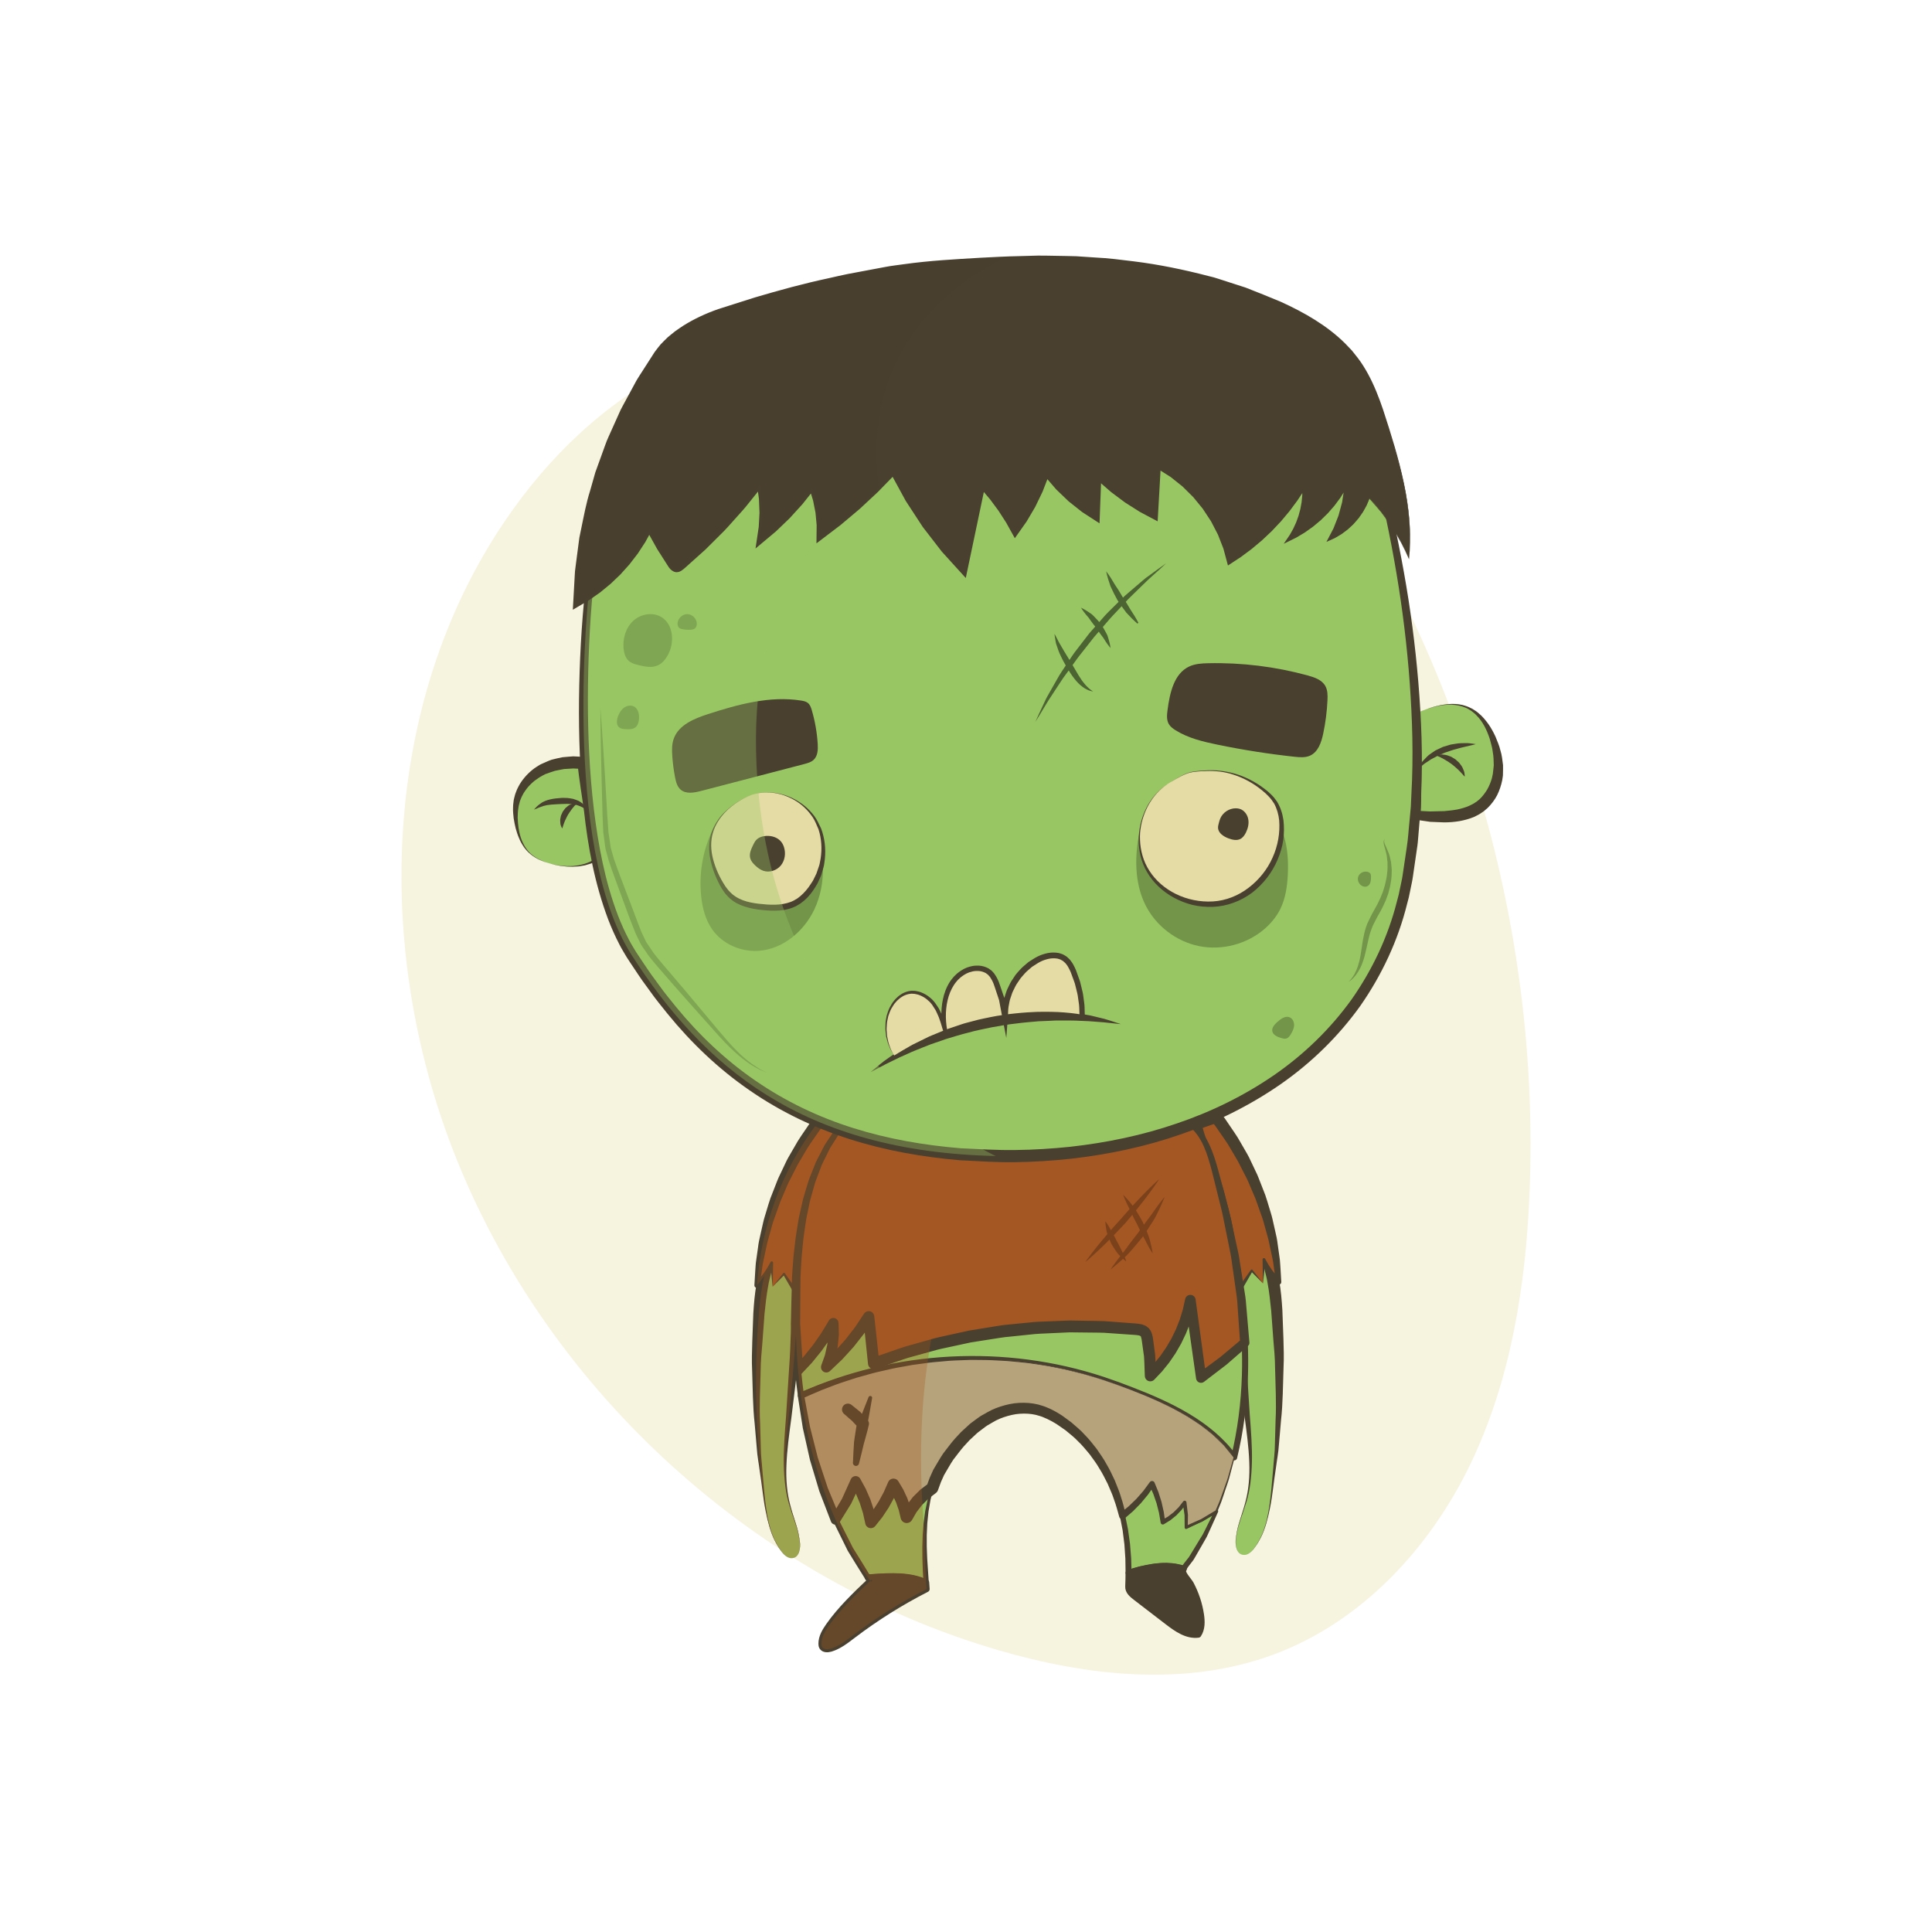<?xml version="1.0" encoding="utf-8"?>
<!-- Generator: Adobe Illustrator 16.0.0, SVG Export Plug-In . SVG Version: 6.00 Build 0)  -->
<!DOCTYPE svg PUBLIC "-//W3C//DTD SVG 1.1//EN" "http://www.w3.org/Graphics/SVG/1.1/DTD/svg11.dtd">
<svg version="1.1" id="Layer_1" xmlns="http://www.w3.org/2000/svg" xmlns:xlink="http://www.w3.org/1999/xlink" x="0px" y="0px"
	 width="350px" height="350px" viewBox="0 0 350 350" enable-background="new 0 0 350 350" xml:space="preserve">
<g>
	<path opacity="0.35" fill="#E5DCA5" d="M120.012,67.76c-12.269,6.605-22.316,16.9-29.859,28.616
		c-21.412,33.258-22.159,77.282-7.309,113.943c17.106,42.232,54.253,75.828,97.987,88.619c16.269,4.758,34.081,6.681,49.967,0.767
		c15.872-5.908,28.258-19.234,35.592-34.5c7.335-15.266,10.034-32.38,10.708-49.302c1.901-47.763-12.144-96.022-39.377-135.306
		c-4.555-6.569-9.558-12.986-16.03-17.678c-17.336-12.564-40.993-10.296-62.102-6.719C145.976,58.508,132.169,61.214,120.012,67.76z
		"/>
	<g>
		<g>
			<g>
				<g>
					<g>
						<g>
							<path fill="#98C663" d="M225.173,281.675c-1.186-0.19-1.434-1.788-1.275-2.977c0.123-0.927,0.316-1.844,0.578-2.741
								c0.339-1.165,0.79-2.294,1.136-3.457c1.542-5.198,0.882-10.759,0.309-16.151c-0.827-7.773-1.442-15.568-1.848-23.375
								c-0.053-1.027-0.081-2.137,0.493-2.99c0.696-1.034,2.043-1.364,3.269-1.594c0.6-0.111,1.292-0.195,1.753,0.203
								c0.292,0.253,0.417,0.643,0.521,1.013c0.689,2.473,0.97,5.038,1.184,7.596c0.945,11.331,0.611,22.769-0.993,34.024
								c-0.469,3.297-1.112,6.729-3.171,9.347C226.642,281.19,225.949,281.801,225.173,281.675z"/>
							<path fill="#49402F" d="M225.173,281.675c0.04-0.035-0.547,0.011-0.987-0.742c-0.198-0.369-0.321-0.881-0.341-1.485
								c-0.03-0.609,0.13-1.293,0.248-2.059c0.285-1.537,1.016-3.293,1.548-5.383c0.559-2.1,0.783-4.522,0.673-7.176
								c-0.093-2.652-0.477-5.491-0.89-8.53c-0.369-3.031-0.759-6.228-1.161-9.535c-0.429-3.302-0.671-6.753-0.969-10.246
								c-0.072-0.875-0.146-1.753-0.218-2.634c-0.032-0.436-0.069-0.884-0.085-1.339c-0.019-0.483-0.016-0.986,0.072-1.536
								c0.04-0.27,0.11-0.557,0.216-0.839c0.06-0.142,0.099-0.284,0.183-0.422l0.115-0.206l0.06-0.103l0.029-0.051l0.085-0.113
								c0.16-0.273,0.857-0.92,1.304-1.141c1.016-0.532,1.962-0.714,2.899-0.883c0.277-0.046,0.566-0.063,0.9-0.048
								c0.335,0.021,0.736,0.108,1.119,0.326c0.094,0.06,0.187,0.124,0.275,0.191c0.063,0.058-0.047-0.058,0.156,0.143l0.027,0.031
								l0.055,0.063l0.118,0.139c0.068,0.096,0.134,0.196,0.194,0.3c0.228,0.415,0.263,0.624,0.348,0.886
								c0.214,0.971,0.439,1.714,0.577,2.679c0.345,1.862,0.471,3.572,0.591,5.397c0.064,1.748,0.129,3.481,0.192,5.193
								c0.048,1.713,0.111,3.403,0.023,5.09c-0.122,3.357-0.115,6.6-0.459,9.647c-0.132,1.525-0.26,3.009-0.384,4.444
								c-0.087,1.437-0.369,2.807-0.532,4.131c-0.418,2.637-0.625,5.075-1.058,7.201c-0.412,2.129-0.935,3.962-1.624,5.363
								c-0.359,0.69-0.701,1.296-1.071,1.776c-0.326,0.509-0.696,0.881-1.033,1.125
								C225.669,281.836,225.153,281.648,225.173,281.675z M225.173,281.675c-0.02-0.025,0.497,0.154,1.188-0.356
								c0.332-0.246,0.695-0.619,1.015-1.132c0.363-0.482,0.696-1.091,1.047-1.782c0.672-1.4,1.179-3.233,1.498-5.368
								c0.349-2.134,0.509-4.574,0.747-7.223c0.086-1.328,0.288-2.7,0.291-4.137c0.041-1.433,0.082-2.913,0.125-4.435
								c0.166-3.043-0.027-6.244-0.097-9.545c-0.007-1.646-0.168-3.334-0.315-5.043c-0.125-1.709-0.252-3.439-0.38-5.183
								c-0.181-1.656-0.354-3.465-0.669-5.081c-0.107-0.789-0.396-1.749-0.567-2.509c-0.044-0.161-0.134-0.383-0.125-0.354
								c0.006,0.007,0.017,0.011,0.031,0.01c-0.013-0.021-0.068-0.076-0.1-0.113l-0.056-0.062l-0.028-0.031
								c0.185,0.18,0.05,0.052,0.091,0.093c-0.002,0.004-0.001,0.005,0.002,0.001c0.018-0.007-0.24-0.054-0.578,0.006
								c-0.808,0.125-1.627,0.313-2.189,0.607c-0.117,0.081-0.287,0.171-0.325,0.22c-0.047-0.003-0.218,0.211-0.354,0.379
								c0.019-0.025-0.078,0.102,0.034-0.048l-0.011,0.021l-0.023,0.042l-0.049,0.082c-0.04,0.049-0.052,0.126-0.082,0.187
								c-0.052,0.13-0.093,0.275-0.118,0.442c-0.119,0.64-0.043,1.52,0.006,2.406c0.042,0.876,0.084,1.75,0.126,2.62
								c0.081,1.74,0.161,3.468,0.241,5.174c0.059,1.709,0.115,3.397,0.24,5.061c0.212,3.324,0.416,6.538,0.61,9.585
								c0.236,3.028,0.461,5.938,0.399,8.618c-0.065,2.669-0.346,5.154-0.984,7.221c-0.624,2.079-1.364,3.824-1.664,5.351
								c-0.127,0.766-0.295,1.444-0.271,2.048c0.012,0.601,0.129,1.11,0.32,1.479C224.625,281.677,225.213,281.641,225.173,281.675z
								"/>
						</g>
						<g>
							<path fill="#A45723" d="M228.818,232.515c-0.686-0.777-1.37-1.556-2.057-2.333c-0.808,1.134-1.563,2.307-2.259,3.513
								c-0.942-8.244-2.934-16.368-5.911-24.113c-0.752-1.956-1.569-3.902-1.992-5.956c0.852-0.302,1.702-0.604,2.555-0.906
								c0.348-0.124,0.724-0.248,1.074-0.137c0.338,0.105,0.573,0.403,0.784,0.687c6.205,8.374,9.941,18.555,10.624,28.955
								c-1.094-1.2-1.995-2.573-2.662-4.054C228.923,229.618,228.87,231.067,228.818,232.515z"/>
							<path fill="#49402F" d="M228.818,232.515l-2.199-2.207l0.298-0.016l-2.079,3.596c-0.106,0.185-0.343,0.248-0.527,0.142
								c-0.101-0.059-0.165-0.154-0.187-0.26l-0.006-0.031l-0.739-3.813l-0.346-1.905c-0.109-0.636-0.299-1.257-0.443-1.886
								l-0.91-3.76c-0.285-1.256-0.729-2.473-1.085-3.708l-0.556-1.849c-0.177-0.619-0.358-1.235-0.595-1.835l-1.323-3.624
								c-0.227-0.604-0.428-1.208-0.675-1.81l-0.709-1.83c-0.243-0.61-0.452-1.254-0.663-1.894c-0.22-0.636-0.357-1.322-0.537-1.981
								c-0.14-0.512,0.14-1.038,0.629-1.216l0.071-0.025l2.125-0.766l0.553-0.197c0.085-0.029,0.168-0.061,0.331-0.101
								c0.14-0.037,0.28-0.072,0.461-0.084c0.297-0.045,0.805,0.013,1.114,0.19c0.053,0.027,0.063,0.025,0.149,0.076
								c0.094,0.059,0.187,0.123,0.275,0.192c0.208,0.158,0.269,0.246,0.365,0.35c0.104,0.11,0.155,0.189,0.228,0.281l0.052,0.066
								l0.064,0.094l0.079,0.116l0.317,0.468l0.634,0.934c0.418,0.63,0.856,1.229,1.257,1.885l1.166,2.012
								c0.387,0.671,0.792,1.335,1.1,2.035l0.986,2.079c0.35,0.683,0.606,1.406,0.889,2.119l0.835,2.14
								c0.254,0.722,0.463,1.46,0.686,2.191c0.208,0.736,0.47,1.456,0.631,2.205l0.504,2.236c0.178,0.743,0.338,1.488,0.423,2.249
								l0.319,2.266c0.133,0.75,0.134,1.519,0.201,2.275l0.135,2.277l0.003,0.043c0.016,0.258-0.182,0.479-0.438,0.494
								c-0.16,0.01-0.308-0.064-0.399-0.182l-0.763-0.996l-0.679-1.05l-0.592-1.095l-0.501-1.135l0.478-0.094
								C229.113,229.625,228.963,231.069,228.818,232.515z M228.818,232.515c-0.04-1.451-0.087-2.903-0.094-4.354
								c0-0.137,0.109-0.247,0.246-0.248c0.093,0,0.174,0.051,0.216,0.126l0.016,0.028l0.586,1.044l0.663,0.99l0.736,0.932
								l0.805,0.866l-0.835,0.355l-0.325-2.216c-0.116-0.735-0.166-1.479-0.347-2.204l-0.463-2.183l-0.231-1.089l-0.299-1.073
								l-0.594-2.144c-0.19-0.716-0.481-1.402-0.717-2.104c-0.255-0.695-0.48-1.4-0.742-2.092l-0.869-2.042
								c-0.293-0.679-0.56-1.369-0.917-2.018l-1.01-1.973c-0.317-0.67-0.696-1.293-1.07-1.921l-1.113-1.887
								c-0.39-0.625-0.847-1.239-1.268-1.859l-0.643-0.928l-0.321-0.464l-0.081-0.116c-0.002-0.003-0.052-0.073-0.015-0.022
								l-0.035-0.045c-0.045-0.055-0.1-0.132-0.13-0.156c-0.029-0.035-0.089-0.094-0.036-0.045c0.016,0.01,0.035,0.016,0.057,0.015
								c0.011-0.004-0.07-0.035-0.102-0.052l-0.063-0.03l-0.032-0.015l-0.016-0.008l-0.008-0.004
								c0.058,0.022-0.142-0.056,0.128,0.05c0.005,0.009,0.012,0.015,0.02,0.016c0.028-0.004,0.017-0.004-0.008,0.002
								c-0.009-0.007-0.05,0.004-0.093,0.016c-0.021-0.001-0.116,0.029-0.209,0.062l-0.512,0.177l-2.132,0.744l0.7-1.241
								c0.161,0.594,0.268,1.188,0.467,1.783c0.191,0.595,0.376,1.189,0.608,1.79l0.681,1.81c0.237,0.604,0.423,1.241,0.637,1.86
								l1.24,3.736c0.431,1.239,0.704,2.527,1.042,3.793c0.301,1.276,0.688,2.53,0.917,3.822l0.705,3.865
								c0.104,0.646,0.251,1.283,0.318,1.936l0.219,1.95l0.392,3.898l-0.72-0.149l2.438-3.43l0.007-0.009
								c0.058-0.082,0.172-0.102,0.253-0.043c0.015,0.01,0.027,0.022,0.038,0.036L228.818,232.515z"/>
						</g>
					</g>
					<g>
						<g>
							<path fill="#98C663" d="M143.614,282.263c1.185-0.191,1.433-1.788,1.274-2.979c-0.123-0.926-0.316-1.843-0.578-2.741
								c-0.338-1.164-0.791-2.293-1.135-3.455c-1.543-5.198-0.882-10.76-0.309-16.152c0.826-7.772,1.442-15.568,1.847-23.375
								c0.053-1.028,0.082-2.136-0.493-2.989c-0.696-1.034-2.043-1.366-3.269-1.594c-0.599-0.112-1.292-0.195-1.752,0.203
								c-0.292,0.252-0.417,0.641-0.521,1.013c-0.689,2.472-0.97,5.037-1.184,7.595c-0.945,11.331-0.611,22.768,0.992,34.024
								c0.47,3.296,1.113,6.729,3.172,9.346C142.144,281.776,142.837,282.388,143.614,282.263z"/>
							<path fill="#49402F" d="M143.614,282.263c-0.041-0.034,0.548,0.001,0.974-0.75c0.192-0.369,0.309-0.879,0.32-1.479
								c0.023-0.604-0.145-1.282-0.272-2.048c-0.299-1.525-1.04-3.271-1.664-5.35c-0.64-2.067-0.92-4.553-0.985-7.222
								c-0.061-2.679,0.164-5.589,0.399-8.617c0.194-3.048,0.399-6.262,0.611-9.586c0.125-1.662,0.181-3.352,0.24-5.06
								c0.08-1.706,0.16-3.434,0.241-5.175c0.042-0.87,0.083-1.743,0.126-2.619c0.048-0.887,0.125-1.769,0.006-2.407
								c-0.025-0.166-0.066-0.312-0.118-0.441c-0.031-0.061-0.042-0.137-0.083-0.186l-0.049-0.083l-0.023-0.042l-0.011-0.021
								c0.111,0.148,0.016,0.022,0.034,0.047c-0.136-0.168-0.307-0.381-0.354-0.378c-0.039-0.049-0.209-0.14-0.325-0.221
								c-0.563-0.296-1.378-0.48-2.19-0.607c-0.336-0.06-0.594-0.012-0.577-0.005c0.002,0.003,0.003,0.003,0.001-0.001
								c0.04-0.04-0.093,0.085,0.089-0.091l-0.028,0.03l-0.056,0.062c-0.031,0.037-0.087,0.093-0.098,0.113
								c0.014,0.001,0.025-0.004,0.031-0.011c0.009-0.028-0.081,0.191-0.123,0.353c-0.172,0.765-0.461,1.721-0.569,2.511
								c-0.315,1.616-0.488,3.425-0.668,5.081c-0.128,1.743-0.255,3.474-0.38,5.183c-0.147,1.709-0.308,3.397-0.315,5.043
								c-0.069,3.301-0.263,6.502-0.097,9.544c0.043,1.522,0.084,3.003,0.125,4.436c0.003,1.437,0.205,2.809,0.291,4.137
								c0.239,2.648,0.397,5.089,0.747,7.223c0.32,2.135,0.827,3.968,1.499,5.368c0.35,0.691,0.684,1.299,1.047,1.781
								c0.32,0.513,0.683,0.886,1.015,1.132C143.116,282.416,143.633,282.237,143.614,282.263z M143.614,282.263
								c0.02-0.026-0.496,0.16-1.197-0.345c-0.337-0.244-0.708-0.615-1.034-1.125c-0.371-0.479-0.712-1.085-1.072-1.776
								c-0.689-1.4-1.212-3.233-1.625-5.362c-0.433-2.126-0.639-4.564-1.058-7.201c-0.163-1.324-0.445-2.694-0.532-4.131
								c-0.124-1.436-0.252-2.919-0.383-4.444c-0.343-3.048-0.337-6.29-0.458-9.647c-0.088-1.687-0.025-3.377,0.023-5.09
								c0.063-1.712,0.127-3.445,0.191-5.193c0.12-1.824,0.246-3.535,0.591-5.397c0.137-0.964,0.364-1.711,0.577-2.677
								c0.084-0.263,0.12-0.474,0.348-0.888c0.061-0.104,0.126-0.205,0.195-0.301c0.053-0.069,0.078-0.091,0.119-0.139l0.055-0.063
								l0.027-0.031c0.2-0.197,0.093-0.084,0.155-0.141c0.088-0.067,0.181-0.132,0.274-0.192c0.382-0.217,0.784-0.306,1.119-0.326
								c0.334-0.016,0.624,0.002,0.902,0.048c0.933,0.167,1.885,0.35,2.898,0.883c0.447,0.221,1.143,0.867,1.304,1.141l0.084,0.112
								l0.03,0.052l0.059,0.102l0.115,0.206c0.083,0.137,0.123,0.28,0.183,0.422c0.106,0.282,0.176,0.569,0.216,0.839
								c0.089,0.551,0.091,1.054,0.072,1.537c-0.016,0.455-0.053,0.901-0.085,1.339c-0.073,0.88-0.145,1.758-0.217,2.633
								c-0.298,3.494-0.541,6.945-0.969,10.247c-0.402,3.307-0.792,6.503-1.161,9.534c-0.413,3.04-0.797,5.879-0.89,8.531
								c-0.111,2.652,0.114,5.076,0.673,7.175c0.532,2.09,1.263,3.847,1.547,5.383c0.118,0.766,0.278,1.449,0.248,2.059
								c-0.019,0.604-0.142,1.116-0.34,1.486C144.161,282.272,143.574,282.228,143.614,282.263z"/>
						</g>
						<g>
							<path fill="#A45723" d="M139.967,233.103c0.686-0.778,1.371-1.556,2.056-2.334c0.809,1.135,1.564,2.307,2.261,3.513
								c0.942-8.244,2.934-16.367,5.91-24.113c0.752-1.956,1.571-3.902,1.994-5.955c-0.852-0.303-1.704-0.605-2.556-0.907
								c-0.347-0.123-0.724-0.247-1.075-0.138c-0.337,0.105-0.572,0.403-0.783,0.688c-6.206,8.372-9.942,18.554-10.625,28.953
								c1.093-1.199,1.995-2.573,2.662-4.053C139.863,230.205,139.915,231.653,139.967,233.103z"/>
							<path fill="#49402F" d="M139.967,233.103l1.913-2.46c0.062-0.079,0.176-0.094,0.255-0.031
								c0.014,0.011,0.026,0.023,0.036,0.037l0.007,0.01l2.44,3.43l-0.72,0.149l0.391-3.898l0.219-1.95
								c0.067-0.652,0.214-1.289,0.318-1.936l0.706-3.865c0.228-1.291,0.616-2.545,0.917-3.821c0.338-1.267,0.612-2.554,1.042-3.794
								l1.24-3.736c0.214-0.619,0.398-1.256,0.637-1.86l0.681-1.81c0.232-0.601,0.417-1.195,0.608-1.789
								c0.2-0.595,0.307-1.189,0.467-1.783l0.7,1.241l-2.131-0.745l-0.51-0.176c-0.092-0.032-0.188-0.063-0.21-0.062
								c-0.043-0.012-0.085-0.023-0.096-0.017c-0.024-0.006-0.038-0.006-0.011-0.001c0.007-0.001,0.014-0.007,0.018-0.016
								c-0.029,0.011,0.265-0.103,0.137-0.053l-0.008,0.004l-0.016,0.008l-0.032,0.015l-0.064,0.03
								c-0.031,0.017-0.11,0.047-0.102,0.053c0.021,0,0.041-0.005,0.057-0.015c0.053-0.05-0.005,0.008-0.035,0.043
								c-0.029,0.024-0.083,0.101-0.127,0.155l-0.053,0.071l-0.08,0.116l-0.322,0.464l-0.644,0.928
								c-0.42,0.62-0.877,1.233-1.267,1.859l-1.114,1.887c-0.374,0.627-0.753,1.25-1.071,1.921l-1.009,1.972
								c-0.358,0.648-0.625,1.339-0.917,2.018l-0.869,2.042c-0.262,0.691-0.487,1.396-0.743,2.092
								c-0.235,0.701-0.526,1.388-0.716,2.104l-0.595,2.144l-0.298,1.073l-0.232,1.089l-0.462,2.183
								c-0.181,0.725-0.23,1.469-0.347,2.204l-0.324,2.216l-0.835-0.355l0.805-0.866l0.736-0.932l0.663-0.99l0.585-1.043
								l0.016-0.028c0.067-0.119,0.217-0.161,0.336-0.095c0.081,0.046,0.126,0.13,0.126,0.217
								C140.054,230.198,140.007,231.65,139.967,233.103z M139.967,233.103c-0.145-1.445-0.295-2.891-0.406-4.337l0.478,0.094
								l-0.501,1.135l-0.592,1.095l-0.679,1.049l-0.762,0.996c-0.157,0.204-0.45,0.243-0.655,0.087
								c-0.127-0.098-0.19-0.248-0.183-0.396l0.002-0.046l0.136-2.277c0.067-0.757,0.068-1.525,0.2-2.275l0.32-2.266
								c0.085-0.761,0.245-1.506,0.423-2.249l0.504-2.236c0.161-0.749,0.423-1.469,0.63-2.205c0.223-0.731,0.432-1.47,0.686-2.191
								l0.835-2.14c0.282-0.713,0.539-1.437,0.889-2.119l0.986-2.079c0.308-0.7,0.713-1.364,1.1-2.035l1.167-2.012
								c0.4-0.655,0.839-1.255,1.257-1.885l0.634-0.934l0.317-0.467l0.079-0.117l0.114-0.157c0.072-0.092,0.125-0.172,0.228-0.282
								c0.097-0.104,0.158-0.193,0.366-0.353c0.089-0.068,0.182-0.133,0.276-0.191c0.084-0.051,0.096-0.049,0.148-0.076
								c0.328-0.185,0.819-0.231,1.118-0.188c0.179,0.012,0.319,0.047,0.458,0.084c0.162,0.04,0.244,0.07,0.33,0.1l0.555,0.197
								l2.125,0.767l0.067,0.024c0.499,0.18,0.768,0.715,0.632,1.217c-0.18,0.66-0.318,1.346-0.537,1.981
								c-0.212,0.641-0.421,1.283-0.664,1.894l-0.709,1.83c-0.248,0.601-0.448,1.206-0.674,1.809l-1.323,3.624
								c-0.236,0.6-0.417,1.217-0.594,1.835l-0.556,1.849c-0.355,1.236-0.799,2.452-1.084,3.708l-0.91,3.76
								c-0.145,0.629-0.334,1.25-0.443,1.886l-0.346,1.905l-0.739,3.813l-0.006,0.029c-0.041,0.21-0.244,0.347-0.453,0.307
								c-0.114-0.022-0.207-0.094-0.261-0.187l-2.08-3.596l0.298,0.016L139.967,233.103z"/>
						</g>
					</g>
				</g>
				<g>
					<g>
						<g>
							<g>
								<path fill="#98C663" d="M164.251,274.863c-0.396-2.098-1.213-4.116-2.39-5.896c-0.975,2.476-2.363,4.789-4.087,6.815
									c-0.477-2.598-1.419-5.11-2.769-7.381c-0.952,2.422-2.188,4.728-3.646,6.881c1.63,3.653,3.561,7.168,5.844,10.491
									c0.335-0.024,0.67-0.048,1.006-0.071c3.233-0.231,6.692-0.396,9.569,0.97c-0.398-5.746-0.65-11.7,1.11-17.067
									C166.908,270.9,165.277,272.73,164.251,274.863z"/>
								<path fill="#49402F" d="M164.251,274.863l-0.428-1.543l-0.57-1.485l-0.706-1.423l-0.841-1.343l0.328-0.034l-0.768,1.861
									l-0.925,1.792l-1.083,1.705l-1.221,1.612c-0.112,0.147-0.322,0.177-0.47,0.065c-0.063-0.049-0.105-0.115-0.123-0.188
									l-0.01-0.039l-0.467-1.892l-0.632-1.841l-0.791-1.775l-0.94-1.697l0.835-0.067l-1.638,3.599l-2.023,3.396l0.043-0.49
									l2.69,5.323c1.061,1.681,2.097,3.374,3.13,5.072l-0.479-0.23c0.897-0.057,1.785-0.122,2.689-0.159
									c0.906-0.038,1.813-0.066,2.729-0.018c0.457,0.007,0.915,0.053,1.373,0.102c0.458,0.031,0.914,0.134,1.37,0.212
									c0.458,0.067,0.901,0.234,1.351,0.349c0.227,0.055,0.438,0.167,0.657,0.248l0.651,0.266l-0.681,0.465
									c-0.095-1.435-0.167-2.872-0.199-4.313l-0.013-2.164l0.065-2.167l0.166-2.163l0.291-2.152l0.447-2.127l0.635-2.077
									l0.306,0.234l-1.423,1.018l-1.28,1.201l-1.116,1.363L164.251,274.863z M164.251,274.863l0.828-1.573l1.048-1.445
									l1.241-1.292l1.407-1.119c0.085-0.068,0.21-0.054,0.278,0.031c0.04,0.05,0.051,0.112,0.037,0.17l-0.008,0.033l-0.517,2.068
									l-0.36,2.1l-0.219,2.12l-0.096,2.131l0.003,2.136l0.08,2.138l0.282,4.278c0.017,0.264-0.182,0.491-0.446,0.509
									c-0.072,0.004-0.141-0.007-0.204-0.031l-0.032-0.013l-0.594-0.233c-0.201-0.071-0.389-0.173-0.6-0.22
									c-0.417-0.099-0.819-0.251-1.249-0.309c-0.426-0.067-0.847-0.16-1.283-0.184c-0.432-0.042-0.865-0.082-1.304-0.084
									c-0.872-0.038-1.756-0.001-2.636,0.045c-0.883,0.046-1.779,0.121-2.667,0.187l-0.021,0.001
									c-0.19,0.015-0.363-0.081-0.458-0.231c-1.074-1.71-2.145-3.425-3.191-5.153l-2.675-5.433
									c-0.073-0.149-0.061-0.318,0.019-0.451l0.024-0.04l2.003-3.284l1.629-3.483l0.024-0.051
									c0.106-0.227,0.375-0.324,0.601-0.219c0.094,0.044,0.166,0.116,0.21,0.202l0.929,1.795l0.763,1.868l0.594,1.926l0.421,1.968
									l-0.603-0.161l1.237-1.531l1.108-1.63l0.985-1.711l0.847-1.788l0.011-0.023c0.042-0.089,0.148-0.127,0.237-0.085
									c0.035,0.017,0.062,0.043,0.079,0.074l0.788,1.413l0.642,1.479l0.484,1.538L164.251,274.863z"/>
							</g>
							<g>
								<path fill="#98C663" d="M214.602,272.221c-0.979,1.491-2.348,2.724-3.935,3.539c-0.271-2.397-0.939-4.751-1.975-6.932
									c-1.434,2.209-3.255,4.158-5.339,5.768c0.793,3.376,1.107,6.867,1.098,10.352c1.413-0.49,2.869-0.856,4.348-1.08
									c0.84-0.126,1.687-0.209,2.535-0.196c1.062,0.014,2.113,0.196,3.129,0.505c0.311-0.648,1.068-1.427,1.362-1.872
									c1.775-2.693,3.274-5.563,4.538-8.532c-1.704,1.189-3.54,2.187-5.477,2.94C215,275.212,214.903,273.695,214.602,272.221z"/>
								<path fill="#49402F" d="M214.602,272.221l-0.761,1.101l-0.909,1l-1.035,0.871l-1.144,0.733
									c-0.081,0.053-0.189,0.029-0.241-0.053c-0.013-0.019-0.021-0.04-0.025-0.062l-0.006-0.031l-0.329-1.762l-0.464-1.727
									l-0.592-1.684l-0.727-1.627l0.624,0.042l-1.135,1.655l-1.274,1.553l-1.404,1.44l-1.533,1.303l0.174-0.488l0.53,2.587
									l0.362,2.614l0.21,2.628l0.072,2.633l-0.723-0.516l1.248-0.378c0.421-0.109,0.827-0.27,1.259-0.336l1.281-0.248l0.64-0.124
									l0.652-0.075c0.415-0.057,0.849-0.092,1.305-0.095l0.672-0.02l0.673,0.062c0.429,0.061,0.833,0.035,1.283,0.168l1.321,0.316
									l-0.589,0.259c0.147-0.234,0.286-0.507,0.449-0.706c0.159-0.208,0.319-0.421,0.478-0.608
									c0.168-0.198,0.307-0.381,0.441-0.558c0.11-0.155,0.252-0.412,0.376-0.613c0.512-0.858,1.028-1.714,1.558-2.563
									c0.249-0.43,0.554-0.839,0.758-1.287l0.661-1.325l1.326-2.657l0.484,0.394l-2.714,1.595l-2.89,1.23
									c-0.08,0.034-0.174-0.003-0.208-0.084c-0.01-0.022-0.014-0.045-0.013-0.067v-0.013l0.083-2.237L214.602,272.221z
									 M214.602,272.221l0.39,2.229l0.058,2.273l-0.221-0.163l2.762-1.384l2.588-1.672l0.016-0.01
									c0.149-0.097,0.35-0.054,0.445,0.096c0.062,0.095,0.066,0.212,0.023,0.308l-1.248,2.759l-0.627,1.382
									c-0.195,0.471-0.479,0.88-0.713,1.322c-0.488,0.872-0.988,1.737-1.494,2.6c-0.136,0.226-0.229,0.411-0.4,0.668
									c-0.163,0.225-0.326,0.439-0.479,0.625c-0.162,0.196-0.299,0.386-0.441,0.575c-0.151,0.191-0.229,0.375-0.352,0.56
									l-0.021,0.033c-0.127,0.191-0.356,0.274-0.567,0.227l-1.163-0.266c-0.369-0.118-0.832-0.094-1.244-0.147l-0.598-0.05
									l-0.604,0.026c-0.396,0.004-0.809,0.041-1.237,0.105l-0.614,0.078l-0.61,0.127l-1.221,0.252
									c-0.411,0.066-0.8,0.229-1.201,0.337l-1.197,0.351l-0.018,0.005c-0.292,0.085-0.598-0.083-0.684-0.375
									c-0.014-0.048-0.021-0.099-0.021-0.146l-0.039-2.581l-0.173-2.573l-0.322-2.557l-0.486-2.529
									c-0.037-0.188,0.037-0.373,0.174-0.488l1.49-1.235l1.398-1.339l1.285-1.451l1.157-1.559l0.026-0.035
									c0.114-0.153,0.33-0.186,0.483-0.071c0.053,0.039,0.092,0.092,0.115,0.148l0.687,1.705l0.542,1.753l0.383,1.792l0.226,1.813
									l-0.272-0.146l1.149-0.641l1.062-0.786l0.961-0.911L214.602,272.221z"/>
							</g>
						</g>
						<g>
							
								<path fill="#49402F" stroke="#49402F" stroke-width="1.103" stroke-linecap="round" stroke-linejoin="round" stroke-miterlimit="10" d="
								M158.208,285.702c-0.336,0.023-0.671,0.047-1.006,0.071c0.104,0.151,0.197,0.31,0.303,0.46
								c0.04,0.058,0.09,0.116,0.145,0.163c0.061-0.057,0.124-0.116,0.184-0.174c0.12-0.112,0.221,0.213,0.062,0.256
								c-0.091,0.023-0.173-0.019-0.246-0.082c-2.587,2.431-5.472,5.219-7.493,8.108c-0.687,0.981-1.346,2.072-1.34,3.27
								c0.001,0.2,0.024,0.408,0.124,0.581c0.286,0.499,1.011,0.477,1.561,0.311c1.505-0.454,2.77-1.458,4.02-2.409
								c4.187-3.184,8.657-5.991,13.341-8.38c-0.029-0.4-0.057-0.802-0.085-1.205C164.901,285.307,161.441,285.471,158.208,285.702z
								"/>
							
								<path fill="#49402F" stroke="#49402F" stroke-width="1.103" stroke-linecap="round" stroke-linejoin="round" stroke-miterlimit="10" d="
								M208.799,283.867c-1.479,0.224-2.935,0.59-4.348,1.08c-0.003,0.823-0.019,1.646-0.056,2.469
								c-0.041,0.884,0.715,1.479,1.416,2.018c1.905,1.462,3.811,2.926,5.715,4.39c1.635,1.255,3.513,2.58,5.556,2.307
								c0.694-1.032,0.668-2.383,0.482-3.614c-0.291-1.93-0.914-3.808-1.826-5.532c-0.297-0.561-1.384-1.694-1.417-2.287
								c-0.008-0.154,0.051-0.333,0.142-0.521c-1.016-0.309-2.067-0.491-3.129-0.505
								C210.485,283.658,209.639,283.741,208.799,283.867z"/>
						</g>
					</g>
					<g>
						<g>
							
								<path fill="#98C663" stroke="#49402F" stroke-width="1.103" stroke-linecap="round" stroke-linejoin="round" stroke-miterlimit="10" d="
								M217.592,249.571c-0.505-4.685-1.152-9.354-1.945-13.999c-0.912,5.151-3.485,9.995-7.243,13.635
								c0.04-2.252-0.151-4.507-0.569-6.721c-0.078-0.413-0.177-0.85-0.469-1.155c-0.365-0.383-0.938-0.462-1.466-0.515
								c-16.066-1.639-32.507,0.495-47.623,6.183c-0.3-2.822-0.6-5.643-0.9-8.465c-2.093,3.389-4.686,6.469-7.666,9.11
								c1.048-2.478,1.482-5.212,1.251-7.893c-1.737,3.09-3.891,5.945-6.384,8.464c0.017,0.181,0.029,0.363,0.047,0.544
								c0.032,0.027,0.038,0.063,0.01,0.109c0.131,1.323,0.282,2.643,0.465,3.957c17.051-7.694,37.004-8.737,54.758-2.842
								c1.641,0.546,3.263,1.146,4.876,1.767c7.097,2.729,14.418,6.151,18.842,12.266c1.175-4.876,1.806-9.887,1.958-14.893
								c0.06-1.969,0.041-3.936-0.032-5.898C222.997,245.5,220.358,247.625,217.592,249.571z"/>
							<g>
								<g>
									<path fill="#A45723" d="M186.582,202.725c-4.354,0.11-8.709,0.221-13.063,0.33c-3.489,0.089-6.98,0.177-10.458,0.476
										c-3.643,0.313-7.622,0.996-11.269,1.25c-5.521,7.463-7.064,17.113-7.539,26.384c-0.289,5.651-0.203,11.379,0.325,17.052
										c2.494-2.519,4.647-5.374,6.384-8.464c0.231,2.681-0.203,5.415-1.251,7.893c2.98-2.642,5.573-5.722,7.666-9.11
										c0.3,2.822,0.6,5.643,0.9,8.465c15.116-5.688,31.556-7.821,47.623-6.183c0.527,0.053,1.101,0.132,1.466,0.515
										c0.292,0.306,0.391,0.742,0.469,1.155c0.418,2.214,0.609,4.469,0.569,6.721c3.758-3.64,6.331-8.483,7.243-13.635
										c0.793,4.645,1.44,9.314,1.945,13.999c2.767-1.946,5.405-4.071,7.91-6.346c-0.394-10.611-2.603-21.135-5.441-31.39
										c-0.762-2.752-1.651-5.623-3.7-7.607c-0.005,0.08-0.021,0.104-0.03-0.032c0.011,0.01,0.02,0.022,0.03,0.032
										c0.003-0.061,0.001-0.152-0.02-0.252c-0.052-0.232-0.32-0.333-0.551-0.391c-5.721-1.444-11.707-1.304-17.605-1.155
										C194.316,202.529,190.449,202.627,186.582,202.725"/>
									<path fill="#49402F" d="M186.582,202.725l-8.712,0.381l-4.35,0.173l-4.352,0.258l-4.352,0.257
										c-0.716,0.057-1.471,0.058-2.154,0.158l-2.163,0.278c-2.878,0.381-5.776,0.721-8.673,1.071l0.383-0.21l-1.476,2.327
										c-0.122,0.194-0.252,0.384-0.367,0.582l-0.305,0.619l-0.611,1.236c-0.199,0.414-0.418,0.818-0.601,1.239l-0.487,1.293
										c-0.313,0.865-0.689,1.707-0.907,2.607c-0.245,0.889-0.518,1.77-0.74,2.664l-0.563,2.714
										c-0.189,0.904-0.282,1.829-0.428,2.742c-0.151,0.913-0.24,1.836-0.324,2.76c-0.084,0.924-0.195,1.843-0.233,2.772
										c-0.049,0.917-0.121,1.879-0.15,2.757l-0.048,5.613l-0.015,2.805l0.177,2.771l0.352,5.538l-1.552-0.556l1.748-1.92
										l1.625-2.023l1.486-2.127l1.34-2.221l0.044-0.073c0.267-0.442,0.842-0.584,1.284-0.317c0.281,0.17,0.441,0.47,0.452,0.775
										l0.058,2.133l-0.201,2.123l-0.455,2.083l-0.705,2.016l-1.545-1.109l2.104-2.019l1.95-2.166l1.788-2.301l1.614-2.426
										l0.018-0.025c0.309-0.465,0.935-0.59,1.399-0.281c0.258,0.171,0.412,0.445,0.444,0.73l0.923,8.462l-1.39-0.856l3.462-1.199
										c1.157-0.392,2.299-0.83,3.484-1.132l3.526-0.996c1.168-0.362,2.369-0.591,3.56-0.861l3.579-0.791l3.617-0.588
										c1.208-0.186,2.408-0.423,3.628-0.518l3.647-0.358c1.214-0.149,2.437-0.166,3.657-0.221l3.661-0.147l3.665,0.059
										c1.221,0.032,2.443,0.007,3.66,0.13l3.654,0.275c0.605,0.059,1.205,0.06,1.895,0.187c0.207,0.041,0.411,0.082,0.639,0.185
										c0.111,0.048,0.219,0.087,0.329,0.147c0.113,0.076,0.226,0.158,0.334,0.243l0.159,0.132l0.038,0.034
										c-0.01-0.015,0.161,0.189,0.093,0.108l0.008,0.012l0.033,0.045l0.135,0.184c0.14,0.23,0.298,0.58,0.328,0.735
										c0.064,0.206,0.097,0.374,0.131,0.543c0.046,0.268,0.047,0.332,0.073,0.508l0.12,0.899l0.239,1.798
										c0.094,1.237,0.1,2.521,0.146,3.779l-1.716-0.744l1.302-1.357l1.19-1.458l1.074-1.547l0.952-1.626l0.824-1.695l0.691-1.753
										l0.552-1.802l0.408-1.839l0.016-0.072c0.115-0.519,0.629-0.846,1.147-0.73c0.403,0.089,0.69,0.422,0.744,0.809
										l1.911,14.063l-1.452-0.657l4.033-2.981l3.845-3.229l-0.274,0.652l-0.348-5.008l-0.173-2.506
										c-0.064-0.834-0.221-1.66-0.326-2.491l-0.706-4.981c-0.096-0.834-0.298-1.651-0.454-2.477l-0.498-2.47l-0.498-2.47
										c-0.152-0.827-0.347-1.645-0.558-2.459l-1.217-4.897c-0.397-1.64-0.82-3.267-1.386-4.804
										c-0.293-0.765-0.604-1.524-1.023-2.213c-0.391-0.711-0.897-1.333-1.439-1.919l0.787-0.306l-0.013,0.097
										c-0.008,0.016,0.018-0.023-0.04,0.126c-0.044,0.121-0.225,0.262-0.364,0.27c-0.148,0.015-0.183-0.008-0.257-0.041
										c-0.071-0.034-0.146-0.098-0.193-0.172c-0.047-0.063-0.074-0.17-0.074-0.184l-0.003-0.018l-0.004-0.035l-0.007-0.07
										l-0.003-0.029c-0.024-0.245,0.154-0.465,0.4-0.489c0.146-0.015,0.282,0.044,0.374,0.144l0.03,0.032l-0.771,0.319
										c-0.007-0.043-0.01-0.084-0.008-0.128c0.066,0.195-0.066-0.156-0.034-0.019c0.005,0.023,0.022,0.041,0.041,0.045
										l-0.055-0.024c-0.027-0.021-0.101-0.036-0.151-0.056l-0.905-0.211c-0.613-0.138-1.229-0.305-1.839-0.391
										c-0.613-0.098-1.22-0.224-1.84-0.299l-1.864-0.221c-1.249-0.099-2.5-0.195-3.757-0.23
										c-1.255-0.046-2.514-0.064-3.772-0.062L186.582,202.725c5.042-0.214,10.077-0.466,15.126-0.618
										c1.263-0.038,2.527-0.055,3.793-0.043c1.267,0.001,2.533,0.063,3.801,0.128l1.899,0.172
										c0.633,0.059,1.268,0.172,1.902,0.256c0.643,0.074,1.25,0.222,1.87,0.343l0.943,0.194c0.098,0.03,0.183,0.043,0.294,0.098
										l0.16,0.076c0.079,0.054,0.157,0.122,0.223,0.195c0.081,0.09,0.098,0.13,0.111,0.158l0.026,0.052l0.014,0.026l0.004,0.007
										c0.018,0.052-0.035-0.106,0.041,0.117l0.002,0.021c0.015,0.113,0.024,0.229,0.029,0.344
										c0.012,0.244-0.178,0.452-0.422,0.464c-0.132,0.006-0.253-0.046-0.339-0.134l-0.011-0.011l-0.03-0.032l0.771-0.375
										l0.002,0.013l0.001,0.006v0.003c0-0.007-0.023-0.107-0.067-0.164c-0.045-0.067-0.118-0.125-0.187-0.153
										c-0.072-0.023-0.104-0.042-0.249-0.038c-0.137,0.002-0.315,0.137-0.356,0.251c-0.054,0.144-0.028,0.097-0.035,0.106
										l-0.003,0.014l0.787-0.306c0.623,0.633,1.203,1.313,1.649,2.072c0.478,0.742,0.832,1.543,1.163,2.342
										c0.652,1.612,1.086,3.258,1.517,4.887l1.308,4.904c0.226,0.815,0.435,1.636,0.603,2.467l0.544,2.481l0.544,2.483
										c0.172,0.829,0.391,1.649,0.501,2.492l0.8,5.027c0.121,0.84,0.293,1.674,0.373,2.52l0.219,2.54l0.438,5.084
										c0.021,0.25-0.08,0.482-0.255,0.637l-0.02,0.017l-3.868,3.361l-4.074,3.119c-0.396,0.303-0.962,0.228-1.266-0.168
										c-0.097-0.127-0.155-0.271-0.177-0.418l-0.01-0.072l-1.979-13.935l1.907,0.006l-0.43,1.992l-0.587,1.951l-0.736,1.899
										l-0.881,1.837l-1.02,1.764l-1.153,1.681l-1.281,1.587l-1.404,1.481c-0.377,0.397-1.005,0.414-1.402,0.038
										c-0.192-0.183-0.295-0.424-0.308-0.669l-0.006-0.114c-0.057-1.157-0.058-2.296-0.147-3.467l-0.25-1.797l-0.125-0.898
										l-0.057-0.389c-0.026-0.128-0.053-0.256-0.082-0.338c-0.037-0.142-0.031-0.058-0.011-0.104l-0.136-0.182l-0.033-0.046
										l-0.009-0.012c-0.074-0.088,0.092,0.107,0.074,0.088l-0.007-0.001l-0.021-0.005c-0.013-0.006-0.021-0.016-0.027-0.031
										l-0.088-0.029c-0.046-0.031-0.14-0.046-0.229-0.065c-0.5-0.094-1.117-0.099-1.714-0.151l-3.583-0.25
										c-1.192-0.115-2.392-0.082-3.588-0.106l-3.591-0.039l-3.587,0.165c-1.195,0.061-2.393,0.083-3.581,0.236l-3.571,0.37
										c-1.194,0.085-2.371,0.313-3.555,0.488l-3.548,0.555l-3.51,0.757c-1.168,0.258-2.348,0.475-3.494,0.823l-3.461,0.957
										c-1.163,0.289-2.284,0.714-3.42,1.091l-3.4,1.156l-0.035,0.012c-0.538,0.183-1.123-0.104-1.306-0.644
										c-0.024-0.072-0.041-0.151-0.049-0.225l-0.876-8.468l1.861,0.424l-1.709,2.538l-1.89,2.405l-2.06,2.262l-2.218,2.104
										c-0.387,0.367-0.999,0.352-1.366-0.035c-0.258-0.272-0.327-0.657-0.21-0.988l0.031-0.086l0.636-1.788l0.416-1.854
										l0.189-1.891l-0.041-1.898l1.78,0.385l-1.419,2.322l-1.571,2.222l-1.716,2.111l-1.863,1.981l-0.013,0.014
										c-0.337,0.358-0.901,0.376-1.26,0.039c-0.175-0.165-0.269-0.386-0.28-0.608l-0.265-5.67l-0.131-2.833l0.062-2.807
										l0.142-5.611c0.05-0.99,0.136-1.893,0.202-2.844c0.055-0.939,0.183-1.877,0.285-2.814c0.101-0.938,0.208-1.876,0.377-2.808
										c0.165-0.932,0.276-1.87,0.485-2.795l0.624-2.771c0.244-0.916,0.54-1.819,0.808-2.729c0.239-0.918,0.642-1.786,0.98-2.674
										l0.526-1.324c0.196-0.433,0.43-0.85,0.643-1.274l0.654-1.27l0.327-0.634c0.122-0.204,0.261-0.398,0.391-0.599l1.59-2.373
										c0.082-0.122,0.21-0.193,0.346-0.207l0.038-0.003c2.883-0.271,5.766-0.529,8.66-0.831l2.168-0.219
										c0.759-0.087,1.462-0.063,2.195-0.101l4.358-0.139l4.358-0.139l4.367-0.048L186.582,202.725z"/>
								</g>
								<g>
									<g>
										<path fill="#7B411A" d="M196.576,228.557c0.001-0.005,0.094,0.044,0.164-0.111c0.087-0.12,0.207-0.304,0.376-0.521
											c0.339-0.438,0.799-1.082,1.393-1.818c1.176-1.482,2.813-3.395,4.515-5.248c1.644-1.896,3.346-3.738,4.683-5.074
											c0.661-0.674,1.25-1.204,1.646-1.591c0.403-0.379,0.646-0.586,0.646-0.586s-0.168,0.27-0.482,0.725
											c-0.323,0.447-0.76,1.108-1.33,1.865c-1.127,1.522-2.704,3.497-4.352,5.408c-1.708,1.848-3.48,3.635-4.862,4.928
											c-0.685,0.652-1.291,1.163-1.698,1.536c-0.203,0.187-0.377,0.32-0.489,0.417c-0.049,0.048-0.109,0.09-0.152,0.089
											C196.595,228.563,196.576,228.557,196.576,228.557z"/>
									</g>
									<g>
										<path fill="#7B411A" d="M201.189,229.978c0,0,0.14-0.222,0.402-0.592c0.271-0.362,0.636-0.901,1.114-1.509
											c0.237-0.307,0.494-0.639,0.777-0.979c0.29-0.337,0.526-0.736,0.822-1.111c0.56-0.773,1.188-1.57,1.813-2.368
											c0.588-0.831,1.173-1.665,1.756-2.426c0.275-0.391,0.592-0.736,0.829-1.105c0.243-0.365,0.485-0.704,0.71-1.017
											c0.443-0.628,0.855-1.13,1.126-1.494c0.279-0.358,0.453-0.557,0.453-0.557s-0.088,0.244-0.266,0.661
											c-0.188,0.411-0.43,1.017-0.771,1.717c-0.167,0.352-0.351,0.733-0.557,1.129c-0.194,0.404-0.459,0.792-0.717,1.205
											c-0.514,0.826-1.099,1.685-1.681,2.546c-0.661,0.807-1.321,1.616-1.968,2.347c-0.321,0.365-0.622,0.733-0.949,1.031
											c-0.318,0.308-0.629,0.589-0.916,0.849c-0.57,0.524-1.08,0.929-1.421,1.227
											C201.399,229.822,201.189,229.978,201.189,229.978z"/>
									</g>
									<g>
										<path fill="#7B411A" d="M203.469,216.438c0,0,0.557,0.531,1.269,1.406c0.362,0.434,0.77,0.945,1.132,1.562
											c0.381,0.602,0.753,1.266,1.128,1.928c0.307,0.691,0.617,1.382,0.87,2.044c0.278,0.651,0.45,1.295,0.584,1.848
											c0.28,1.104,0.371,1.86,0.371,1.86s-0.442-0.639-0.961-1.629c-0.132-0.247-0.272-0.515-0.408-0.803
											c-0.132-0.289-0.322-0.572-0.474-0.884c-0.333-0.609-0.648-1.276-0.968-1.941c-0.341-0.648-0.685-1.296-0.974-1.925
											c-0.16-0.307-0.27-0.624-0.427-0.907c-0.152-0.283-0.284-0.56-0.405-0.814
											C203.714,217.168,203.469,216.438,203.469,216.438z"/>
									</g>
									<g>
										<path fill="#7B411A" d="M200.244,221.251c0,0,0.349,0.423,0.734,1.107c0.098,0.17,0.204,0.355,0.302,0.556
											c0.095,0.204,0.239,0.385,0.346,0.597c0.242,0.406,0.46,0.854,0.68,1.3c0.244,0.44,0.49,0.88,0.688,1.314
											c0.112,0.208,0.183,0.435,0.292,0.624c0.105,0.19,0.194,0.379,0.276,0.555c0.333,0.697,0.485,1.233,0.485,1.233
											s-0.444-0.307-1.006-0.873c-0.286-0.279-0.61-0.618-0.878-1.034c-0.288-0.403-0.56-0.857-0.835-1.31
											c-0.216-0.489-0.435-0.979-0.602-1.449c-0.191-0.466-0.278-0.91-0.342-1.299
											C200.246,221.799,200.244,221.251,200.244,221.251z"/>
									</g>
								</g>
							</g>
						</g>
						<g>
							<path fill="#B6A37B" d="M204.734,251.751c-1.613-0.62-3.235-1.221-4.876-1.767c-17.754-5.896-37.707-4.853-54.758,2.842
								c1.081,7.782,3.099,15.378,6.258,22.456c1.459-2.153,2.694-4.459,3.646-6.881c1.35,2.271,2.292,4.783,2.769,7.381
								c1.725-2.026,3.112-4.34,4.087-6.815c1.177,1.78,1.995,3.799,2.39,5.896c1.026-2.133,2.657-3.963,4.637-5.259
								c0.318-0.973,0.696-1.928,1.158-2.857c0.915-1.837,2.107-3.527,3.444-5.085c1.806-2.103,3.914-3.994,6.403-5.214
								c2.489-1.219,5.39-1.726,8.076-1.043c1.412,0.36,2.728,1.032,3.953,1.821c4.794,3.088,8.267,7.986,10.232,13.34
								c0.484,1.318,0.879,2.664,1.199,4.029c2.084-1.609,3.905-3.559,5.339-5.768c1.035,2.181,1.704,4.534,1.975,6.932
								c1.587-0.815,2.955-2.048,3.935-3.539c0.302,1.475,0.398,2.991,0.285,4.491c1.937-0.754,3.772-1.751,5.477-2.94
								c0.254-0.597,0.513-1.191,0.747-1.795c1.002-2.595,1.815-5.257,2.466-7.96C219.152,257.902,211.831,254.479,204.734,251.751z
								 M157.396,259.379c-0.32-0.507-0.682-0.985-1.063-1.449c-0.555,2.307-0.983,4.646-1.246,7.003
								c0.262-2.357,0.69-4.696,1.246-7.003c-0.792-0.966-1.696-1.839-2.707-2.573c1.011,0.734,1.915,1.607,2.707,2.573
								c0.378-1.572,0.805-3.132,1.317-4.665c-0.512,1.533-0.939,3.093-1.317,4.665
								C156.713,258.394,157.076,258.872,157.396,259.379z"/>
							<g>
								<path fill="#49402F" d="M204.734,251.751l-3.604-1.295c-1.192-0.458-2.422-0.801-3.644-1.174
									c-1.214-0.397-2.467-0.651-3.7-0.979c-1.235-0.316-2.498-0.521-3.745-0.787c-1.255-0.23-2.521-0.39-3.782-0.583
									c-1.269-0.127-2.537-0.268-3.808-0.371c-1.273-0.057-2.545-0.164-3.819-0.179c-1.274,0.008-2.549-0.063-3.822,0.011
									c-1.273,0.053-2.547,0.073-3.814,0.212c-1.269,0.107-2.537,0.215-3.795,0.408l-1.891,0.255l-1.877,0.34
									c-1.255,0.205-2.495,0.488-3.731,0.78c-1.245,0.259-2.461,0.63-3.685,0.965c-1.231,0.313-2.419,0.771-3.629,1.149
									c-1.205,0.396-2.375,0.892-3.563,1.332c-1.172,0.481-2.324,1.012-3.486,1.514l0.333-0.603l1.057,5.711l1.423,5.623
									l1.811,5.499l2.217,5.337l-1.559-0.138l1.923-3.278l1.559-3.456l0.035-0.076c0.217-0.48,0.782-0.695,1.263-0.478
									c0.197,0.089,0.35,0.236,0.445,0.413l0.991,1.814l0.826,1.896l0.656,1.964l0.48,2.016l-1.813-0.486l1.163-1.513l1.043-1.599
									l0.908-1.678l0.767-1.745l0.037-0.085c0.232-0.528,0.849-0.769,1.377-0.536c0.208,0.091,0.371,0.241,0.478,0.423
									l0.873,1.468l0.723,1.547l0.566,1.61l0.405,1.66l-2.054-0.271l0.951-1.675l1.169-1.525l1.365-1.35l1.535-1.152l-0.441,0.575
									l0.586-1.582l0.349-0.775l0.175-0.387l0.087-0.193l0.022-0.048l0.061-0.111l0.051-0.087c0.566-0.921,1.06-1.851,1.684-2.764
									c0.71-0.899,1.354-1.822,2.131-2.691l1.096-1.181l1.26-1.16c0.409-0.405,0.881-0.718,1.334-1.06
									c0.455-0.338,0.904-0.683,1.418-0.944c0.512-0.28,0.962-0.565,1.526-0.837l0.739-0.32c0.263-0.104,0.557-0.201,0.834-0.3
									c1.12-0.355,2.24-0.615,3.413-0.673c1.163-0.06,2.346,0.018,3.493,0.306c0.644,0.198,1.025,0.285,1.628,0.556
									c0.573,0.226,1.073,0.495,1.572,0.765c0.495,0.298,0.954,0.553,1.445,0.924l1.297,0.955c0.84,0.729,1.751,1.465,2.474,2.291
									c0.79,0.784,1.458,1.67,2.146,2.536c0.618,0.914,1.275,1.806,1.79,2.781c0.573,0.943,1.021,1.95,1.494,2.941l0.606,1.531
									c0.098,0.266,0.205,0.49,0.294,0.787l0.242,0.769c0.347,1.003,0.593,2.097,0.862,3.162l-0.984-0.351l1.491-1.216
									l1.386-1.336l1.271-1.449l1.142-1.553l0.034-0.047c0.162-0.221,0.473-0.269,0.693-0.106
									c0.075,0.056,0.132,0.131,0.165,0.212l0.7,1.714l0.556,1.764l0.407,1.801l0.258,1.827l-0.598-0.32l1.111-0.645l1.021-0.784
									l0.915-0.909l0.793-1.021l0.033-0.043c0.11-0.143,0.314-0.168,0.457-0.058c0.071,0.056,0.113,0.136,0.123,0.219l0.273,2.283
									l-0.045,2.296l-0.374-0.277l2.815-1.255l2.652-1.584l-0.065,0.081c0.323-0.788,0.714-1.56,0.974-2.365l0.861-2.422
									c0.135-0.406,0.308-0.802,0.411-1.216l0.348-1.233l0.698-2.467l0.016,0.079l-1.79-2.202
									c-0.681-0.658-1.351-1.33-2.041-1.979c-0.746-0.585-1.485-1.181-2.242-1.752c-0.795-0.517-1.582-1.048-2.385-1.555
									l-2.487-1.386l-2.561-1.248l-2.611-1.14L204.734,251.751z M204.734,251.751l2.651,1.045l2.619,1.125l2.569,1.235
									l2.498,1.374c0.807,0.503,1.599,1.029,2.398,1.544c0.763,0.566,1.504,1.164,2.261,1.741
									c0.703,0.641,1.388,1.303,2.083,1.954l1.841,2.189c0.018,0.022,0.022,0.055,0.016,0.08l-0.66,2.491l-0.33,1.247
									c-0.099,0.42-0.264,0.815-0.392,1.225l-0.821,2.436c-0.256,0.83-0.628,1.602-0.93,2.408
									c-0.014,0.035-0.037,0.063-0.066,0.081l-2.648,1.683l-2.837,1.359c-0.13,0.063-0.286,0.008-0.349-0.123
									c-0.017-0.035-0.025-0.072-0.025-0.109v-0.045l-0.019-2.216l-0.323-2.187l0.613,0.117l-0.816,1.114l-0.954,1.002
									l-1.076,0.874l-1.182,0.729c-0.183,0.113-0.423,0.057-0.536-0.127c-0.027-0.043-0.044-0.09-0.053-0.138l-0.009-0.056
									l-0.297-1.749l-0.439-1.718l-0.578-1.674l-0.714-1.617l0.893,0.06l-1.15,1.659l-1.29,1.556l-1.416,1.443l-1.532,1.322
									c-0.251,0.216-0.629,0.188-0.845-0.063c-0.059-0.067-0.099-0.144-0.122-0.224l-0.019-0.064
									c-0.288-1.008-0.533-2.008-0.916-3.026l-0.264-0.761c-0.069-0.217-0.196-0.477-0.291-0.713l-0.619-1.446
									c-0.479-0.934-0.93-1.88-1.499-2.759c-0.513-0.914-1.161-1.737-1.765-2.584c-0.672-0.796-1.319-1.612-2.078-2.321
									c-0.716-0.772-1.51-1.363-2.299-2.025l-1.323-0.918c-0.37-0.271-0.86-0.528-1.288-0.775c-0.45-0.233-0.9-0.464-1.331-0.625
									c-0.371-0.185-1.042-0.351-1.423-0.464c-0.942-0.221-1.925-0.267-2.901-0.202c-0.976,0.059-1.961,0.311-2.879,0.616
									l-0.679,0.252l-0.732,0.333c-0.397,0.202-0.855,0.496-1.281,0.738c-0.445,0.229-0.842,0.549-1.244,0.858
									c-0.396,0.313-0.828,0.591-1.178,0.95l-1.107,1.023l-1.089,1.187c-0.648,0.735-1.233,1.582-1.86,2.361
									c-0.583,0.857-1.098,1.833-1.65,2.744L171,267.267l-0.013,0.022c0.014-0.026-0.041,0.073,0.03-0.056l-0.005,0.011
									l-0.019,0.043l-0.077,0.175l-0.154,0.348l-0.31,0.694l-0.524,1.441c-0.083,0.226-0.225,0.412-0.404,0.547l-0.038,0.028
									l-1.295,0.984l-1.156,1.144l-0.996,1.283l-0.808,1.404l-0.015,0.025c-0.305,0.53-0.983,0.713-1.514,0.408
									c-0.274-0.158-0.457-0.419-0.525-0.704l-0.345-1.451l-0.487-1.412l-0.625-1.356l-0.756-1.288l1.892-0.198l-0.849,1.903
									l-1.002,1.826l-1.148,1.737l-1.295,1.629c-0.351,0.442-0.994,0.516-1.436,0.165c-0.19-0.152-0.313-0.358-0.361-0.579
									l-0.016-0.071l-0.408-1.845l-0.57-1.803l-0.727-1.747l-0.879-1.676l1.743-0.142l-1.708,3.627l-2.103,3.399l-0.006,0.009
									c-0.253,0.409-0.79,0.536-1.199,0.283c-0.168-0.104-0.289-0.257-0.355-0.429l-2.118-5.521l-1.691-5.655l-1.289-5.751
									l-0.911-5.814l-0.002-0.014c-0.04-0.255,0.105-0.497,0.335-0.589c1.195-0.479,2.378-0.983,3.58-1.438
									c1.218-0.414,2.416-0.883,3.647-1.251c1.236-0.35,2.449-0.779,3.703-1.062c1.248-0.305,2.485-0.646,3.749-0.872
									c1.256-0.261,2.514-0.512,3.785-0.684l1.9-0.29l1.911-0.205c1.271-0.158,2.551-0.231,3.829-0.305
									c1.276-0.104,2.558-0.086,3.836-0.124c1.279-0.052,2.558,0.04,3.836,0.053c1.277,0.036,2.552,0.165,3.827,0.242
									c1.271,0.125,2.54,0.287,3.809,0.436c1.26,0.215,2.524,0.397,3.78,0.63c1.248,0.272,2.509,0.484,3.745,0.809
									c1.232,0.334,2.485,0.596,3.697,1c1.218,0.38,2.448,0.73,3.639,1.195L204.734,251.751z"/>
								<path fill="#49402F" d="M157.396,259.379c-0.361-0.479-0.712-0.964-1.085-1.433l0.049-0.01
									c-0.112,0.582-0.198,1.17-0.287,1.757c-0.088,0.586-0.185,1.17-0.25,1.758c-0.078,1.186-0.126,2.369-0.174,3.544
									l-1.123-0.125c0.047-1.2,0.108-2.407,0.19-3.617c0.069-0.599,0.176-1.191,0.263-1.789c0.086-0.599,0.189-1.193,0.301-1.787
									l0.215,0.939c-0.406-0.416-0.804-0.834-1.192-1.265c-0.442-0.367-0.874-0.745-1.301-1.136l1.249-1.719
									c0.505,0.445,0.99,0.909,1.477,1.361c0.434,0.505,0.835,1.035,1.24,1.551l-1.434,0.328c0.579-1.546,1.203-3.066,1.793-4.58
									l0.646,0.215c-0.278,0.753-0.582,1.501-0.841,2.266c-0.257,0.764-0.54,1.524-0.772,2.299l-0.005-0.024
									C156.691,258.41,157.048,258.891,157.396,259.379z M157.396,259.379c-0.361-0.479-0.712-0.964-1.084-1.432
									c-0.006-0.007-0.007-0.017-0.005-0.024c0.207-0.78,0.363-1.575,0.545-2.366c0.18-0.79,0.315-1.598,0.476-2.399
									c0.037-0.183,0.214-0.301,0.396-0.264c0.18,0.036,0.297,0.209,0.265,0.39l-0.016,0.089c-0.288,1.596-0.542,3.186-0.841,4.75
									c-0.082,0.43-0.498,0.713-0.928,0.63c-0.147-0.027-0.277-0.095-0.381-0.188l-0.125-0.113
									c-0.442-0.399-0.888-0.785-1.301-1.196c-0.47-0.348-0.942-0.683-1.395-1.038l-0.056-0.043
									c-0.461-0.362-0.542-1.029-0.181-1.491c0.36-0.46,1.024-0.542,1.485-0.185c0.53,0.409,1.055,0.832,1.57,1.264
									c0.459,0.485,0.908,0.982,1.349,1.482c0.223,0.252,0.296,0.585,0.227,0.89l-0.012,0.051
									c-0.132,0.566-0.273,1.132-0.431,1.694c-0.157,0.563-0.295,1.13-0.469,1.692c-0.26,1.137-0.542,2.277-0.836,3.425
									l-0.039,0.15c-0.077,0.299-0.382,0.479-0.681,0.402c-0.298-0.077-0.478-0.38-0.403-0.678
									c0.294-1.173,0.588-2.337,0.852-3.498c0.18-0.572,0.328-1.149,0.483-1.724s0.313-1.147,0.446-1.725
									c0.003-0.016,0.018-0.024,0.032-0.021c0.007,0.001,0.013,0.006,0.017,0.012C156.691,258.41,157.048,258.891,157.396,259.379
									z"/>
							</g>
						</g>
					</g>
				</g>
			</g>
			<path opacity="0.31" fill="#A45723" d="M186.582,202.725c-4.354,0.11-8.709,0.221-13.063,0.33
				c-3.489,0.089-6.98,0.177-10.458,0.476c-3.559,0.306-7.434,0.96-11.011,1.226c0.043-0.182,0.099-0.359,0.137-0.543
				c-0.852-0.303-1.704-0.605-2.556-0.907c-0.347-0.123-0.724-0.247-1.075-0.138c-0.337,0.105-0.572,0.403-0.783,0.688
				c-6.206,8.372-9.942,18.554-10.625,28.953c0.472-0.519,0.901-1.074,1.298-1.652c-0.513,2.173-0.768,4.402-0.954,6.631
				c-0.945,11.331-0.611,22.768,0.992,34.024c0.47,3.296,1.113,6.729,3.172,9.346c0.486,0.618,1.179,1.229,1.956,1.104
				c1.185-0.192,1.433-1.788,1.274-2.979c-0.123-0.926-0.316-1.843-0.578-2.741c-0.338-1.164-0.791-2.293-1.135-3.455
				c-1.543-5.198-0.882-10.76-0.309-16.152c0.532-5,0.966-10.011,1.323-15.026c0.078,2.105,0.194,4.21,0.389,6.307
				c0.017,0.181,0.029,0.363,0.047,0.544c0.032,0.027,0.038,0.063,0.01,0.109c0.131,1.323,0.282,2.643,0.465,3.957
				c1.081,7.782,3.099,15.378,6.258,22.456c1.63,3.653,3.561,7.168,5.844,10.491c0.104,0.151,0.197,0.31,0.303,0.46
				c0.04,0.058,0.09,0.116,0.145,0.163c0.061-0.057,0.124-0.116,0.184-0.174c0.12-0.112,0.221,0.213,0.062,0.256
				c-0.091,0.023-0.173-0.019-0.246-0.082c-2.587,2.431-5.472,5.219-7.493,8.108c-0.687,0.981-1.346,2.072-1.34,3.27
				c0.001,0.2,0.024,0.408,0.124,0.581c0.286,0.499,1.011,0.477,1.561,0.311c1.505-0.454,2.77-1.458,4.02-2.409
				c4.187-3.184,8.657-5.991,13.341-8.38c-0.029-0.4-0.057-0.802-0.085-1.205c-0.199-2.873-0.362-5.798-0.254-8.676
				C162.581,225.956,186.582,202.725,186.582,202.725z M229.066,228.354c-0.031-0.007-0.064-0.012-0.098-0.017
				c0.001-0.056,0.005-0.111,0.006-0.167C229.003,228.231,229.038,228.291,229.066,228.354z M139.811,228.757
				c0.002,0.055,0.004,0.111,0.006,0.167c-0.033,0.005-0.066,0.01-0.098,0.017C139.748,228.879,139.782,228.819,139.811,228.757z"/>
		</g>
		<g>
			<g>
				<g>
					<g>
						<g>
							<g>
								<g>
									<path fill="#98C663" d="M99.457,156.386c2.797,0.827,5.965,0.888,8.484-0.588c-0.98-5.83-1.731-11.698-2.252-17.588
										c-2.492-0.272-5.087,0.018-7.329,1.147s-4.09,3.155-4.718,5.597c-0.359,1.398-0.316,2.874-0.1,4.301
										c0.302,1.988,0.994,4.015,2.478,5.362C96.984,155.492,98.212,156.017,99.457,156.386z"/>
									<path fill="#49402F" d="M99.457,156.386l1.062,0.258l1.076,0.177l1.086,0.089c0.363,0.001,0.726-0.003,1.088-0.017
										l1.075-0.14l1.048-0.255l1.002-0.381l0.927-0.524l-0.114,0.244c-0.575-2.902-1.233-5.799-1.835-8.712
										c-0.237-1.465-0.486-2.929-0.686-4.401c-0.224-1.469-0.407-2.943-0.578-4.418l0.962,0.982
										c-0.569-0.022-1.136-0.032-1.703-0.071l-1.687,0.1c-0.551,0.088-1.091,0.225-1.642,0.326
										c-0.534,0.145-1.042,0.362-1.573,0.535c-0.048,0.016-0.173,0.062-0.157,0.053l-0.203,0.105l-0.406,0.212
										c-0.294,0.139-0.453,0.289-0.695,0.424c-0.444,0.289-0.9,0.641-1.293,1.028c-0.402,0.384-0.766,0.812-1.081,1.273
										c-0.176,0.222-0.303,0.469-0.438,0.715c-0.15,0.241-0.251,0.501-0.354,0.763l-0.146,0.362l-0.113,0.445
										c-0.076,0.297-0.161,0.598-0.179,0.868c-0.095,0.547-0.108,1.142-0.12,1.737c0.029,0.601,0.065,1.184,0.154,1.795
										c0.1,0.582,0.208,1.177,0.402,1.746c0.177,0.576,0.443,1.117,0.743,1.638c0.319,0.506,0.686,1.001,1.152,1.383
										c0.464,0.403,0.981,0.716,1.522,0.995l0.837,0.366L99.457,156.386z M99.457,156.386l-0.873-0.279l-0.849-0.347
										c-0.551-0.266-1.088-0.575-1.558-0.964c-0.49-0.377-0.907-0.838-1.27-1.341c-0.346-0.512-0.66-1.054-0.885-1.633
										c-0.252-0.569-0.438-1.162-0.606-1.771c-0.154-0.587-0.257-1.216-0.362-1.829c-0.069-0.624-0.14-1.25-0.11-1.92
										c-0.011-0.343,0.035-0.641,0.072-0.943l0.055-0.456c0.041-0.227,0.082-0.337,0.123-0.512
										c0.079-0.321,0.163-0.643,0.297-0.944c0.121-0.309,0.237-0.622,0.406-0.907c0.296-0.596,0.68-1.144,1.104-1.654
										c0.427-0.518,0.894-0.974,1.429-1.411c0.267-0.2,0.576-0.451,0.826-0.592l0.391-0.24l0.195-0.12
										c0.148-0.085,0.171-0.082,0.264-0.127c0.609-0.259,1.215-0.56,1.843-0.777c0.643-0.149,1.289-0.319,1.938-0.437
										c0.653-0.057,1.31-0.124,1.964-0.164c0.652,0.021,1.304,0.073,1.955,0.112l0.869,0.052l0.094,0.931
										c0.147,1.463,0.282,2.928,0.376,4.397c0.119,1.467,0.188,2.941,0.269,4.416c0.263,2.935,0.471,5.886,0.761,8.831
										l0.019,0.187l-0.133,0.058l-1.031,0.445l-1.067,0.318l-1.091,0.186l-1.099,0.065l-1.097-0.028l-1.089-0.116l-1.075-0.204
										L99.457,156.386z"/>
								</g>
								<path opacity="0.35" fill="#98C663" d="M101.35,149.013c1.149,0.139,2.298,0.278,3.447,0.418
									c0.269,0.033,0.548,0.064,0.805-0.021c0.704-0.236,0.844-1.154,0.863-1.896c0.006-0.271,0.011-0.555-0.107-0.798
									c-0.086-0.179-0.231-0.32-0.385-0.445c-1.075-0.867-2.563-0.951-3.943-0.999c-0.908-0.029-1.845-0.057-2.695,0.267
									s-1.6,1.087-1.617,1.996c-0.003,0.182,0.026,0.375,0.143,0.516c0.083,0.102,0.204,0.166,0.323,0.224
									C99.165,148.744,100.269,148.882,101.35,149.013z"/>
								<g>
									<g>
										<path fill="#49402F" d="M96.73,146.675c0,0,0.113-0.134,0.321-0.354c0.198-0.229,0.513-0.516,0.972-0.82l0.171-0.121
											l0.044-0.031l0.066-0.033l0.092-0.046c0.124-0.058,0.252-0.118,0.385-0.179c0.272-0.107,0.628-0.226,0.949-0.289
											c0.327-0.064,0.662-0.137,0.998-0.165c0.336-0.03,0.678-0.06,1.02-0.089c0.343-0.011,0.715,0.009,1.064,0.014
											c0.356,0.028,0.704,0.111,1.037,0.163c0.333,0.106,0.645,0.231,0.936,0.347c0.31,0.182,0.493,0.273,0.728,0.482
											c0.221,0.181,0.409,0.352,0.535,0.531c0.138,0.169,0.255,0.314,0.322,0.458c0.147,0.274,0.216,0.43,0.216,0.43
											s-0.138-0.103-0.379-0.283c-0.107-0.098-0.272-0.178-0.437-0.287c-0.163-0.117-0.367-0.197-0.567-0.296
											c-0.171-0.099-0.516-0.187-0.72-0.269c-0.267-0.046-0.542-0.091-0.818-0.159c-0.292-0.017-0.595-0.035-0.902-0.053
											c-0.315,0.01-0.62,0.003-0.951,0.022c-0.332,0.016-0.663,0.033-0.99,0.048c-0.327,0.023-0.641,0.031-0.94,0.063
											c-0.302,0.036-0.546,0.055-0.83,0.105c-0.142,0.034-0.28,0.067-0.414,0.099l-0.1,0.021c-0.007,0-0.055,0.014-0.027,0.003
											l-0.043,0.016l-0.17,0.063c-0.222,0.086-0.436,0.155-0.63,0.219c-0.191,0.083-0.358,0.156-0.496,0.216
											C96.896,146.617,96.73,146.675,96.73,146.675z"/>
									</g>
									<g>
										<path fill="#49402F" d="M104.573,145.467c0,0-0.061,0.081-0.175,0.207c-0.1,0.132-0.318,0.276-0.463,0.489
											c-0.079,0.102-0.159,0.208-0.251,0.303c-0.093,0.089-0.162,0.244-0.26,0.353c-0.195,0.23-0.344,0.517-0.524,0.776
											c-0.14,0.284-0.318,0.552-0.426,0.834c-0.049,0.141-0.148,0.269-0.184,0.404c-0.04,0.134-0.093,0.261-0.144,0.382
											c-0.113,0.242-0.136,0.458-0.205,0.616c-0.055,0.159-0.096,0.257-0.096,0.257s-0.051-0.082-0.122-0.239
											c-0.056-0.155-0.196-0.393-0.208-0.687c-0.017-0.147-0.033-0.311-0.034-0.484c-0.013-0.176,0.031-0.351,0.065-0.537
											c0.043-0.182,0.059-0.386,0.156-0.56c0.082-0.181,0.166-0.365,0.249-0.549c0.121-0.162,0.242-0.323,0.361-0.482
											c0.107-0.168,0.276-0.281,0.416-0.406c0.147-0.122,0.275-0.238,0.442-0.319c0.159-0.088,0.315-0.154,0.455-0.212
											c0.275-0.134,0.51-0.107,0.68-0.137C104.472,145.465,104.573,145.467,104.573,145.467z"/>
									</g>
								</g>
							</g>
							<g>
								<g>
									<path fill="#98C663" d="M258.031,128.621c2.478-0.921,5.286-1.532,7.718-0.497c2.313,0.985,3.813,3.282,4.699,5.634
										c0.795,2.104,1.214,4.388,0.903,6.615c-0.313,2.227-1.408,4.391-3.214,5.73c-1.826,1.355-4.185,1.769-6.457,1.857
										c-1.713,0.068-3.433-0.024-5.129-0.277c0.801-5.558,0.044-11.207-0.013-16.822c-0.006-0.522,0.009-1.086,0.316-1.509
										C257.132,128.974,257.592,128.784,258.031,128.621z"/>
									<path fill="#49402F" d="M258.031,128.621c0.8-0.291,1.605-0.579,2.44-0.761c0.828-0.212,1.682-0.3,2.538-0.343
										c0.857-0.001,1.732,0.082,2.556,0.381c0.444,0.136,0.792,0.333,1.188,0.524c0.372,0.24,0.771,0.468,1.091,0.767
										c0.692,0.553,1.255,1.244,1.775,1.956c0.51,0.723,0.933,1.501,1.304,2.304c0.332,0.867,0.673,1.557,0.886,2.482
										c0.285,0.877,0.362,1.777,0.479,2.682c0.016,0.456-0.005,0.917-0.009,1.379l-0.007,0.347
										c-0.004,0.076,0.006,0.076-0.011,0.214l-0.023,0.158l-0.096,0.632c-0.199,0.965-0.5,1.852-0.92,2.708
										c-0.437,0.85-1.029,1.625-1.721,2.313l-0.559,0.479l-0.141,0.119l-0.184,0.128l-0.266,0.178
										c-0.308,0.229-0.831,0.497-1.272,0.708c-0.884,0.374-1.792,0.612-2.697,0.778c-0.925,0.152-1.759,0.223-2.74,0.228
										l-2.556-0.103l-2.656-0.389l-0.799-0.117l0.111-0.806l0.331-2.404l0.173-1.208c0.073-0.402,0.087-0.812,0.107-1.221
										l0.129-2.459c0.06-0.821,0.051-1.647,0.056-2.473l-0.005-4.958c0.021-0.827-0.056-1.65-0.011-2.479
										c0.014-0.414,0.149-0.84,0.436-1.143C257.247,128.921,257.647,128.759,258.031,128.621z M258.031,128.621
										c-0.383,0.148-0.773,0.315-1.052,0.621c-0.272,0.303-0.396,0.719-0.4,1.127c-0.017,0.821,0.045,1.649,0.095,2.472
										c0.102,1.647,0.214,3.293,0.386,4.941c0.178,1.644,0.246,3.306,0.366,4.971c0.028,0.417,0.063,0.833,0.038,1.253
										l-0.029,1.26l-0.075,2.533l-0.688-0.923l2.431,0.126l2.556-0.063c0.721-0.068,1.587-0.151,2.341-0.294
										c0.768-0.16,1.509-0.375,2.19-0.681c0.315-0.176,0.581-0.249,0.965-0.521l0.27-0.172l0.066-0.043l0.034-0.021l0.008-0.005
										c-0.02,0.014,0.057-0.039-0.042,0.03l0.014-0.011l0.104-0.087l0.421-0.342c0.532-0.499,0.974-1.095,1.372-1.731
										c0.375-0.653,0.665-1.375,0.865-2.066l0.137-0.625l0.035-0.156c-0.006,0.032,0.007-0.074,0.01-0.105l0.032-0.291
										c0.039-0.388,0.099-0.778,0.127-1.172c-0.028-0.793-0.021-1.602-0.174-2.379c-0.062-0.762-0.362-1.664-0.551-2.416
										c-0.514-1.554-1.23-3.095-2.406-4.259c-0.277-0.315-0.604-0.541-0.923-0.8c-0.347-0.214-0.732-0.477-1.099-0.602
										c-0.765-0.336-1.604-0.472-2.446-0.526C261.31,127.601,259.635,128.069,258.031,128.621z"/>
								</g>
								<path opacity="0.35" fill="#98C663" d="M267.358,136.684c0.247,0.804,0.487,1.704,0.106,2.454
									c-0.154,0.305-0.401,0.554-0.665,0.771c-1.663,1.358-3.983,1.498-6.13,1.459c-1.154-0.021-2.461-0.152-3.17-1.062
									c-0.149-0.192-0.266-0.416-0.289-0.657c-0.041-0.432,0.212-0.833,0.481-1.173c1.811-2.282,4.849-3.452,7.751-3.218
									c0.573,0.046,1.195,0.173,1.553,0.62C267.181,136.11,267.271,136.4,267.358,136.684z"/>
								<g>
									<g>
										<path fill="#49402F" d="M256.9,139.265c0,0,0.086-0.169,0.248-0.453c0.085-0.14,0.187-0.31,0.304-0.504
											c0.112-0.198,0.255-0.408,0.467-0.609c0.196-0.211,0.414-0.443,0.658-0.677c0.236-0.249,0.53-0.422,0.823-0.635
											c0.3-0.199,0.593-0.441,0.945-0.582c0.352-0.165,0.708-0.333,1.065-0.5c0.352-0.106,0.703-0.212,1.05-0.317
											c0.333-0.123,0.723-0.157,1.076-0.222c0.356-0.055,0.705-0.122,1.028-0.125c0.324-0.017,0.631-0.02,0.912-0.02
											c0.563-0.018,1.032,0.073,1.357,0.105c0.325,0.045,0.51,0.082,0.51,0.082s-0.183,0.057-0.499,0.138
											c-0.315,0.091-0.771,0.16-1.3,0.305c-0.266,0.069-0.551,0.141-0.854,0.204c-0.307,0.056-0.601,0.181-0.921,0.253
											c-0.622,0.145-1.327,0.419-2.022,0.646c-0.313,0.136-0.625,0.272-0.933,0.406c-0.326,0.123-0.618,0.293-0.907,0.452
											c-0.276,0.171-0.599,0.282-0.831,0.46c-0.239,0.172-0.479,0.324-0.706,0.467c-0.23,0.133-0.434,0.289-0.602,0.444
											c-0.176,0.144-0.329,0.269-0.456,0.373C257.056,139.156,256.9,139.265,256.9,139.265z"/>
									</g>
									<g>
										<path fill="#49402F" d="M260.171,136.822c0,0,0.112-0.031,0.306-0.069c0.198-0.021,0.458-0.114,0.807-0.066
											c0.173,0.014,0.365,0.031,0.568,0.067c0.209,0.026,0.396,0.103,0.604,0.175c0.201,0.079,0.427,0.135,0.614,0.268
											c0.196,0.119,0.395,0.24,0.594,0.361c0.172,0.156,0.345,0.313,0.515,0.467c0.182,0.141,0.298,0.343,0.431,0.513
											c0.127,0.177,0.258,0.339,0.336,0.526c0.088,0.179,0.158,0.354,0.22,0.514c0.141,0.31,0.141,0.621,0.174,0.811
											c0.02,0.198,0.019,0.311,0.019,0.311s-0.088-0.083-0.222-0.226c-0.145-0.137-0.281-0.359-0.516-0.572
											c-0.112-0.109-0.231-0.226-0.342-0.355c-0.107-0.133-0.272-0.231-0.396-0.366c-0.259-0.264-0.583-0.487-0.878-0.74
											c-0.325-0.212-0.63-0.461-0.957-0.634c-0.162-0.081-0.309-0.214-0.458-0.276c-0.149-0.067-0.29-0.148-0.424-0.225
											c-0.261-0.165-0.55-0.238-0.717-0.336C260.271,136.882,260.171,136.822,260.171,136.822z"/>
									</g>
								</g>
							</g>
						</g>
						<g>
							<path fill="#98C663" d="M183.064,79.449c-26.726-0.414-54.854,1.404-70.343,9.19c0,0-6.571,9.276-5.991,17.973
								c0,0-5.218,46.344,7.73,66.461c12.948,20.117,30.78,35.577,65.926,36.35c35.145,0.773,68.385-15.847,74.569-50.245
								c6.185-34.399-5.605-74.982-5.605-74.982S217.363,79.982,183.064,79.449"/>
							<path fill="#49402F" d="M183.064,79.449c-2.979-0.003-5.958,0.004-8.935,0.054c-1.488,0.009-2.977,0.066-4.465,0.098
								l-4.463,0.144c-1.488,0.046-2.975,0.112-4.46,0.195c-1.486,0.075-2.973,0.147-4.457,0.259
								c-1.484,0.107-2.97,0.187-4.451,0.329c-1.481,0.139-2.966,0.238-4.443,0.409c-1.477,0.169-2.958,0.303-4.432,0.5
								c-1.472,0.203-2.949,0.374-4.417,0.604c-1.465,0.244-2.937,0.449-4.395,0.725c-1.455,0.293-2.922,0.53-4.366,0.868
								c-1.441,0.347-2.901,0.621-4.322,1.039c-1.43,0.385-2.861,0.764-4.26,1.24c-0.702,0.23-1.411,0.44-2.106,0.687l-2.065,0.793
								l-1.032,0.396l-1.001,0.463l-2.001,0.925l0.221-0.189c-0.867,1.285-1.66,2.68-2.374,4.084
								c-0.354,0.707-0.701,1.417-1.007,2.145c-0.325,0.72-0.598,1.459-0.878,2.195l-0.375,1.118
								c-0.133,0.371-0.219,0.753-0.331,1.129c-0.23,0.751-0.365,1.522-0.53,2.284l-0.17,1.155
								c-0.072,0.384-0.069,0.772-0.104,1.158c-0.025,0.386-0.065,0.772-0.041,1.157l0.025,1.154l0,0.03
								c0,0.03-0.001,0.065-0.003,0.095c-0.633,6.61-0.912,13.29-0.928,19.943c-0.001,6.657,0.297,13.316,1.076,19.908
								c0.8,6.576,2.02,13.142,4.364,19.275c0.586,1.53,1.261,3.019,2.017,4.458c0.365,0.728,0.815,1.4,1.217,2.104
								c0.42,0.665,0.919,1.379,1.375,2.066c0.47,0.688,0.923,1.398,1.407,2.068l1.461,1.994c0.945,1.35,2.023,2.608,3.05,3.902
								c4.187,5.11,9.012,9.689,14.446,13.402c5.418,3.732,11.417,6.59,17.7,8.56c6.285,1.979,12.83,3.104,19.42,3.647
								c3.321,0.153,6.584,0.37,9.936,0.318c3.281-0.034,6.598-0.241,9.882-0.582c6.566-0.729,13.077-2.071,19.317-4.221
								c6.251-2.107,12.223-5.038,17.643-8.767c5.414-3.735,10.194-8.369,14.032-13.695c3.767-5.367,6.623-11.395,8.225-17.776
								l0.315-1.191l0.253-1.208c0.152-0.798,0.372-1.625,0.471-2.4l0.736-4.958c0.267-1.655,0.336-3.29,0.515-4.937l0.229-2.466
								l0.11-2.487c0.373-6.631,0.165-13.295-0.311-19.932c-0.485-6.638-1.287-13.26-2.397-19.831
								c-1.107-6.567-2.473-13.114-4.193-19.529l0.48,0.412c-2.745-0.339-5.484-0.708-8.238-0.994l-8.254-0.913l-4.129-0.447
								l-4.138-0.348l-8.277-0.697l-8.278-0.697l-8.297-0.395L183.064,79.449l16.616,0.465l8.311,0.257l8.295,0.56l8.296,0.56
								l4.148,0.28l4.141,0.378l8.281,0.777c2.762,0.232,5.517,0.583,8.273,0.895c0.235,0.026,0.421,0.198,0.48,0.412
								c1.809,6.478,3.24,13.019,4.423,19.62c1.185,6.598,2.06,13.254,2.616,19.94c0.549,6.685,0.827,13.41,0.518,20.132
								l-0.087,2.521l-0.209,2.527l-0.21,2.527c-0.065,0.844-0.131,1.688-0.271,2.509l-0.721,4.961
								c-0.113,0.883-0.325,1.677-0.483,2.52l-0.257,1.247l-0.322,1.232c-1.632,6.597-4.57,12.862-8.46,18.44
								c-3.959,5.536-8.898,10.352-14.474,14.226c-5.581,3.867-11.716,6.899-18.121,9.084c-6.396,2.226-13.053,3.621-19.763,4.388
								c-3.361,0.361-6.722,0.583-10.124,0.63c-3.335,0.06-6.745-0.186-10.099-0.351c-6.726-0.576-13.429-1.747-19.889-3.806
								c-6.458-2.048-12.646-5.021-18.224-8.891c-5.595-3.851-10.544-8.586-14.808-13.824c-1.046-1.326-2.139-2.613-3.109-4.006
								l-1.494-2.055c-0.491-0.687-0.935-1.388-1.405-2.081c-0.465-0.707-0.924-1.363-1.395-2.111
								c-0.426-0.747-0.902-1.47-1.285-2.237c-0.794-1.522-1.494-3.084-2.098-4.676c-2.401-6.382-3.649-13.071-4.375-19.754
								c-0.723-6.693-0.954-13.415-0.885-20.122c0.084-6.712,0.43-13.4,1.139-20.09l-0.003,0.125l-0.016-1.253
								c-0.02-0.418,0.026-0.832,0.057-1.246c0.04-0.413,0.045-0.832,0.124-1.237l0.193-1.225c0.181-0.803,0.333-1.615,0.582-2.397
								c0.121-0.392,0.216-0.792,0.357-1.176l0.403-1.16c0.298-0.76,0.59-1.524,0.933-2.264c0.324-0.749,0.689-1.477,1.061-2.201
								c0.756-1.447,1.563-2.842,2.505-4.208l0.009-0.014c0.055-0.079,0.13-0.139,0.211-0.177l2.063-0.929l1.032-0.464l1.057-0.394
								l2.114-0.787c0.71-0.244,1.432-0.45,2.147-0.677c1.425-0.474,2.883-0.824,4.335-1.192c1.445-0.398,2.922-0.65,4.381-0.977
								c1.462-0.317,2.942-0.532,4.412-0.802c1.473-0.253,2.956-0.436,4.432-0.656c1.479-0.207,2.964-0.354,4.446-0.533
								c1.482-0.173,2.971-0.283,4.455-0.428c1.484-0.147,2.975-0.222,4.461-0.337c1.486-0.118,2.977-0.174,4.465-0.256
								c1.488-0.087,2.978-0.135,4.468-0.186c1.489-0.06,2.979-0.101,4.469-0.122c1.49-0.03,2.979-0.063,4.469-0.058
								c1.49,0.002,2.979-0.022,4.47,0.001C177.108,79.321,180.087,79.38,183.064,79.449z"/>
						</g>
					</g>
					<g>
						<g>
							<g>
								<g>
									<path fill="#4C6332" d="M187.565,130.77c0,0,0.242-0.536,0.667-1.474c0.219-0.466,0.483-1.031,0.788-1.679
										c0.151-0.325,0.313-0.669,0.484-1.033c0.181-0.359,0.402-0.721,0.617-1.108c0.438-0.771,0.911-1.605,1.413-2.488
										c0.487-0.896,1.106-1.766,1.713-2.693c0.622-0.915,1.223-1.893,1.958-2.795c0.71-0.921,1.431-1.857,2.152-2.793
										c0.781-0.886,1.563-1.771,2.333-2.643c0.745-0.895,1.592-1.669,2.373-2.454c0.794-0.771,1.531-1.547,2.316-2.193
										c0.771-0.659,1.499-1.281,2.171-1.856c0.339-0.284,0.652-0.569,0.97-0.817c0.326-0.237,0.636-0.463,0.926-0.674
										c0.58-0.423,1.086-0.791,1.503-1.095c0.84-0.594,1.319-0.934,1.319-0.934s-0.432,0.4-1.186,1.102
										c-0.75,0.705-1.879,1.638-3.12,2.882c-0.629,0.611-1.31,1.274-2.029,1.975c-0.733,0.686-1.406,1.51-2.176,2.287
										c-0.751,0.795-1.54,1.604-2.275,2.488c-0.75,0.869-1.513,1.75-2.275,2.633c-0.722,0.917-1.443,1.833-2.153,2.734
										c-0.73,0.888-1.372,1.817-2.011,2.706c-0.616,0.902-1.301,1.721-1.832,2.569c-0.551,0.838-1.071,1.631-1.551,2.363
										c-0.985,1.451-1.692,2.75-2.24,3.618C187.876,130.271,187.565,130.77,187.565,130.77z"/>
								</g>
								<g>
									<g>
										<path fill="#4C6332" d="M191.024,114.83c0,0,0.107,0.176,0.279,0.49c0.082,0.158,0.183,0.35,0.297,0.57
											c0.115,0.219,0.225,0.48,0.387,0.729c0.155,0.255,0.321,0.529,0.481,0.823c0.152,0.294,0.351,0.594,0.544,0.914
											c0.388,0.639,0.8,1.321,1.213,2.002c0.394,0.693,0.802,1.39,1.179,2.003c0.191,0.314,0.39,0.599,0.573,0.878
											c0.206,0.254,0.38,0.523,0.576,0.733c0.196,0.209,0.364,0.424,0.549,0.572c0.179,0.153,0.323,0.317,0.472,0.405
											c0.286,0.212,0.45,0.333,0.45,0.333s-0.196-0.041-0.551-0.138c-0.184-0.039-0.379-0.141-0.611-0.253
											c-0.241-0.101-0.477-0.268-0.736-0.453c-0.514-0.374-1.048-0.901-1.517-1.521c-0.494-0.62-0.911-1.307-1.333-2
											c-0.406-0.697-0.802-1.408-1.119-2.109c-0.349-0.673-0.564-1.4-0.763-1.977c-0.113-0.291-0.144-0.567-0.192-0.811
											c-0.041-0.245-0.076-0.458-0.105-0.634C191.045,115.035,191.024,114.83,191.024,114.83z"/>
									</g>
									<g>
										<path fill="#4C6332" d="M195.832,110.089c0,0,0.549,0.247,1.274,0.725c0.183,0.118,0.381,0.247,0.579,0.394
											c0.207,0.134,0.388,0.344,0.584,0.54c0.396,0.395,0.791,0.849,1.186,1.303c0.309,0.506,0.619,1.01,0.874,1.501
											c0.127,0.245,0.27,0.471,0.34,0.719c0.084,0.241,0.15,0.474,0.209,0.688c0.245,0.855,0.308,1.439,0.308,1.439
											s-0.412-0.458-0.879-1.167c-0.119-0.177-0.245-0.368-0.365-0.575c-0.114-0.211-0.307-0.393-0.449-0.611
											c-0.319-0.417-0.621-0.88-0.926-1.343c-0.344-0.423-0.688-0.844-0.983-1.271c-0.164-0.201-0.271-0.434-0.446-0.613
											c-0.167-0.183-0.315-0.366-0.451-0.535C196.134,110.609,195.832,110.089,195.832,110.089z"/>
									</g>
									<g>
										<path fill="#4C6332" d="M200.393,103.502c0.583,0.746,1.072,1.535,1.533,2.337c0.523,0.752,0.988,1.521,1.437,2.301
											c0.511,0.75,0.988,1.52,1.446,2.311c0.502,0.758,0.99,1.532,1.423,2.367l-0.186,0.151
											c-0.088-0.164-0.164-0.338-0.245-0.509c0.146,0.12,0.296,0.236,0.435,0.362l-0.186,0.151
											c-0.707-0.612-1.359-1.286-1.996-1.976c-0.565-0.742-1.11-1.505-1.622-2.288c-0.451-0.828-0.886-1.667-1.262-2.523
											C200.86,105.315,200.58,104.43,200.393,103.502z"/>
									</g>
								</g>
							</g>
							<g>
								<g>
									<path fill="#72954A" d="M119.125,120.558c0.816-0.353,1.416-1.078,1.849-1.854c1.261-2.26,1.051-5.584-1.167-6.919
										c-1.574-0.947-3.742-0.563-5.091,0.684c-1.35,1.246-1.919,3.194-1.747,5.023c0.078,0.832,0.329,1.704,0.962,2.253
										c0.496,0.428,1.156,0.601,1.793,0.755C116.847,120.77,118.065,121.015,119.125,120.558z"/>
									<path fill="#72954A" d="M126.233,113.019c0.011-0.905-0.793-1.739-1.697-1.763c-0.903-0.023-1.75,0.769-1.787,1.671
										c-0.013,0.325,0.083,0.678,0.347,0.867c0.142,0.102,0.316,0.146,0.488,0.18c0.492,0.098,0.997,0.135,1.499,0.108
										c0.288-0.014,0.592-0.058,0.813-0.241C126.133,113.646,126.23,113.324,126.233,113.019z"/>
									<path fill="#72954A" d="M115.734,130.455c0.138-0.943-0.079-2.089-0.942-2.493c-0.559-0.263-1.249-0.117-1.747,0.247
										c-0.499,0.363-0.829,0.916-1.063,1.487c-0.292,0.714-0.382,1.678,0.248,2.122c0.292,0.206,0.667,0.239,1.024,0.267
										c0.677,0.051,1.439,0.074,1.938-0.387C115.531,131.386,115.667,130.912,115.734,130.455z"/>
									<path fill="#72954A" d="M230.483,186.79c0.122,0.729,0.953,1.064,1.662,1.269c0.277,0.079,0.569,0.159,0.847,0.091
										c0.396-0.098,0.661-0.464,0.869-0.813c0.295-0.496,0.557-1.036,0.575-1.613c0.02-0.577-0.262-1.196-0.792-1.424
										c-0.784-0.336-1.626,0.279-2.258,0.854C230.905,185.591,230.379,186.147,230.483,186.79z"/>
									<path fill="#72954A" d="M247.938,158.009c-0.683-0.315-1.596,0.055-1.866,0.756c-0.271,0.701,0.155,1.589,0.872,1.814
										c0.236,0.075,0.498,0.083,0.726-0.012c0.62-0.259,0.713-1.085,0.698-1.757c-0.004-0.199-0.015-0.412-0.131-0.573
										C248.163,158.134,248.053,158.063,247.938,158.009z"/>
								</g>
								<g>
									<g>
										<path fill="#72954A" d="M108.763,128.293c0,0,0.089,1.192,0.246,3.278c0.132,2.087,0.366,5.067,0.568,8.646
											c0.104,1.79,0.216,3.728,0.335,5.778c0.059,1.034,0.117,2.067,0.201,3.144c0.037,0.538,0.074,1.082,0.111,1.63
											c0.079,0.531,0.159,1.067,0.239,1.608c0.102,0.528,0.114,1.111,0.29,1.606c0.157,0.547,0.315,1.097,0.475,1.651
											c0.36,1.091,0.761,2.134,1.177,3.244c0.835,2.199,1.684,4.433,2.533,6.667c0.414,1.121,0.825,2.227,1.272,3.328
											l0.742,1.554l0.092,0.194c-0.009,0,0.069,0.105,0.099,0.153l0.248,0.367l0.494,0.733c0.624,1.016,1.395,1.841,2.104,2.72
											c0.746,0.875,1.482,1.741,2.206,2.591c2.915,3.402,5.568,6.639,7.877,9.377c1.156,1.371,2.215,2.61,3.236,3.639
											c1.001,1.048,1.982,1.844,2.812,2.471c0.856,0.585,1.542,1.04,2.052,1.271c0.498,0.257,0.764,0.394,0.764,0.394
											s-0.274-0.118-0.79-0.34c-0.526-0.2-1.253-0.594-2.147-1.147c-0.87-0.589-1.908-1.346-2.975-2.353
											c-1.087-0.981-2.231-2.186-3.418-3.526c-2.381-2.683-5.19-5.779-8.133-9.159c-0.737-0.847-1.486-1.708-2.244-2.581
											c-0.749-0.906-1.576-1.794-2.196-2.783c-0.33-0.51-0.678-0.911-0.997-1.517l-0.81-1.653
											c-0.458-1.098-0.896-2.228-1.317-3.346c-0.825-2.243-1.65-4.485-2.463-6.692c-0.399-1.097-0.821-2.239-1.17-3.34
											c-0.153-0.556-0.306-1.108-0.457-1.656c-0.193-0.587-0.193-1.153-0.297-1.724c-0.077-0.568-0.154-1.131-0.23-1.689
											c-0.025-0.549-0.049-1.094-0.074-1.632c-0.051-1.076-0.077-2.15-0.103-3.168c-0.055-2.053-0.106-3.994-0.153-5.786
											c-0.102-3.583-0.12-6.572-0.164-8.663C108.774,129.488,108.763,128.293,108.763,128.293z"/>
									</g>
									<g>
										<path fill="#72954A" d="M250.849,151.976c0.012,0.001-0.065,0.099-0.085,0.296c-0.028,0.194,0.035,0.48,0.182,0.818
											c0.162,0.329,0.352,0.78,0.545,1.261c0.236,0.469,0.334,1.095,0.495,1.757c0.065,0.664,0.192,1.393,0.123,2.16
											c-0.002,0.773-0.134,1.576-0.3,2.399c-0.106,0.406-0.215,0.818-0.324,1.236c-0.148,0.405-0.299,0.815-0.451,1.228
											c-0.348,0.803-0.748,1.621-1.175,2.361c-0.454,0.755-0.799,1.5-1.177,2.238c-0.151,0.316-0.277,0.78-0.423,1.154
											c-0.154,0.397-0.206,0.771-0.313,1.149c-0.179,0.786-0.353,1.546-0.516,2.266c-0.168,0.743-0.341,1.419-0.583,2.054
											c-0.439,1.268-1.104,2.199-1.624,2.763c-0.261,0.288-0.5,0.474-0.671,0.59c-0.164,0.122-0.251,0.187-0.251,0.187
											s0.073-0.08,0.211-0.231c0.146-0.141,0.33-0.374,0.544-0.68c0.434-0.608,0.885-1.582,1.186-2.812
											c0.16-0.603,0.267-1.309,0.38-2.029c0.127-0.728,0.2-1.504,0.38-2.333c0.163-0.866,0.359-1.625,0.696-2.486
											c0.386-0.789,0.762-1.622,1.193-2.358c0.45-0.755,0.821-1.492,1.163-2.248c0.155-0.383,0.309-0.763,0.46-1.139
											c0.12-0.386,0.238-0.768,0.355-1.143c0.178-0.763,0.369-1.504,0.421-2.222c0.113-0.716,0.063-1.399,0.069-2.029
											c-0.099-0.61-0.086-1.189-0.257-1.704c-0.13-0.525-0.237-0.945-0.359-1.319c-0.11-0.376-0.104-0.703-0.037-0.904
											C250.769,152.054,250.858,151.982,250.849,151.976z"/>
									</g>
								</g>
							</g>
						</g>
						<g>
							<g>
								<g>
									<path fill="#49402F" d="M157.728,194.218c0,0,0.566-0.489,1.577-1.317c0.498-0.423,1.132-0.898,1.893-1.413
										c0.377-0.264,0.779-0.544,1.202-0.839c0.431-0.282,0.901-0.546,1.384-0.84c0.487-0.283,0.984-0.604,1.521-0.892
										c0.543-0.276,1.105-0.563,1.682-0.856c1.151-0.601,2.421-1.115,3.731-1.655c1.336-0.467,2.699-1.021,4.145-1.388
										c1.426-0.439,2.912-0.734,4.387-1.078c1.497-0.229,2.987-0.503,4.474-0.622c1.479-0.198,2.95-0.185,4.364-0.246
										c1.417,0.018,2.788,0.022,4.079,0.156c0.646,0.06,1.273,0.117,1.88,0.174c0.605,0.069,1.186,0.183,1.743,0.267
										c0.557,0.094,1.092,0.166,1.596,0.268c0.501,0.118,0.976,0.229,1.422,0.334c0.893,0.196,1.662,0.404,2.285,0.615
										c1.251,0.396,1.954,0.642,1.954,0.642s-0.75-0.065-2.041-0.212c-0.643-0.093-1.431-0.144-2.33-0.211
										c-0.896-0.081-1.908-0.146-3.013-0.176c-1.101-0.065-2.295-0.054-3.554-0.055c-0.629-0.015-1.275,0.014-1.935,0.054
										c-0.659,0.027-1.332,0.057-2.017,0.085c-1.365,0.116-2.773,0.229-4.196,0.421c-1.43,0.138-2.859,0.434-4.297,0.671
										c-1.424,0.309-2.861,0.565-4.24,0.966c-1.395,0.344-2.744,0.764-4.055,1.16c-1.282,0.474-2.562,0.845-3.722,1.332
										c-1.169,0.468-2.284,0.896-3.282,1.366c-1.017,0.438-1.928,0.869-2.729,1.275c-0.806,0.394-1.522,0.733-2.089,1.061
										C158.396,193.882,157.728,194.218,157.728,194.218z"/>
								</g>
								<g>
									<path fill="#E5DCA5" d="M161.986,191.215c-1.847-2.646-2.073-6.835-0.163-9.437c0.65-0.886,1.53-1.653,2.595-1.926
										c1.718-0.44,3.552,0.523,4.654,1.914s1.628,3.139,2.13,4.841c-0.756-3.968,0.062-8.838,3.661-10.67
										c1.405-0.715,3.268-0.788,4.437,0.268c0.569,0.513,0.911,1.226,1.204,1.933c0.789,1.907,1.318,3.924,1.566,5.974
										c-0.149-4.136,2.221-8.264,5.866-10.22c1.534-0.823,3.535-1.236,4.944-0.215c0.753,0.546,1.203,1.409,1.566,2.265
										c1.117,2.631,1.668,5.501,1.603,8.358C196.051,184.3,179.2,180.726,161.986,191.215z"/>
									<path fill="#49402F" d="M161.986,191.215c-0.244-0.434-0.557-0.83-0.745-1.294c-0.188-0.463-0.417-0.918-0.514-1.412
										l-0.191-0.729l-0.087-0.749c-0.086-0.5-0.05-1.005-0.039-1.51c-0.008-0.508,0.145-1,0.211-1.503
										c0.154-0.48,0.295-0.978,0.52-1.435c0.255-0.427,0.487-0.934,0.824-1.294c0.145-0.198,0.32-0.385,0.521-0.562
										c0.189-0.184,0.38-0.366,0.608-0.498c0.424-0.315,0.91-0.516,1.446-0.655c0.248-0.038,0.478-0.104,0.768-0.084
										c0.281-0.01,0.554,0.012,0.81,0.075c0.526,0.088,1.017,0.302,1.479,0.55c0.46,0.256,0.874,0.583,1.257,0.94
										c0.178,0.205,0.352,0.362,0.533,0.609l0.418,0.619c0.3,0.388,0.501,0.891,0.735,1.356c0.24,0.473,0.37,0.95,0.56,1.427
										c0.167,0.477,0.307,0.956,0.462,1.434l-0.728,0.177c-0.413-2.115-0.423-4.333,0.181-6.449
										c0.157-0.526,0.348-1.047,0.596-1.544c0.247-0.497,0.537-0.98,0.899-1.412c0.171-0.225,0.36-0.433,0.57-0.624
										c0.194-0.207,0.419-0.38,0.646-0.551c0.217-0.185,0.47-0.316,0.712-0.463l0.183-0.108c0.114-0.059,0.135-0.062,0.208-0.095
										l0.361-0.159c0.57-0.193,1.138-0.342,1.722-0.341c0.582-0.027,1.185,0.07,1.743,0.306l0.414,0.194l0.376,0.269l0.186,0.138
										l0.165,0.174l0.269,0.294c0.389,0.521,0.641,1.02,0.851,1.521c0.219,0.563,0.353,1.014,0.533,1.527l0.508,1.494
										c0.228,1.058,0.426,2.133,0.635,3.199l-1.044,0.082c0.036-0.63,0.005-1.271,0.105-1.894
										c0.13-0.617,0.177-1.258,0.411-1.847l0.297-0.9c0.107-0.296,0.266-0.571,0.396-0.857c0.146-0.28,0.26-0.577,0.431-0.843
										l0.521-0.79c0.316-0.551,0.795-0.979,1.198-1.464c0.432-0.459,0.944-0.841,1.419-1.257c0.546-0.33,1.048-0.704,1.632-0.99
										c0.523-0.271,1.217-0.5,1.834-0.627c0.646-0.124,1.328-0.142,2.008-0.012c0.328,0.108,0.682,0.171,0.979,0.372
										c0.166,0.105,0.276,0.14,0.485,0.306l0.334,0.305c0.221,0.183,0.453,0.538,0.655,0.807c0.151,0.284,0.34,0.565,0.456,0.853
										l0.195,0.431l0.165,0.451l0.306,0.852c0.098,0.287,0.212,0.562,0.297,0.857l0.224,0.911
										c0.147,0.607,0.315,1.213,0.371,1.827c0.066,0.613,0.199,1.221,0.21,1.839l0.05,1.852l0.016,0.569l-0.591-0.114
										c-1.401-0.27-2.877-0.402-4.33-0.521c-0.73-0.031-1.462-0.087-2.194-0.094c-0.732,0.003-1.466-0.037-2.198,0.001
										c-0.732,0.034-1.468,0.026-2.198,0.094c-0.73,0.062-1.464,0.105-2.193,0.183l-2.185,0.28
										c-0.728,0.104-1.446,0.257-2.17,0.382c-0.727,0.116-1.44,0.291-2.153,0.468c-0.71,0.188-1.438,0.316-2.139,0.539
										l-2.114,0.633c-0.711,0.195-1.385,0.495-2.081,0.738c-0.685,0.271-1.396,0.479-2.059,0.804l-2.017,0.908
										c-0.683,0.284-1.322,0.653-1.977,0.995L161.986,191.215z M161.986,191.215l1.908-1.13c0.64-0.372,1.263-0.777,1.938-1.082
										l1.994-0.982c0.655-0.351,1.361-0.585,2.041-0.882c0.691-0.269,1.361-0.595,2.07-0.816l2.11-0.713
										c0.7-0.252,1.429-0.406,2.144-0.606c0.718-0.195,1.436-0.386,2.168-0.52c0.729-0.143,1.454-0.313,2.188-0.434l2.207-0.332
										c0.738-0.093,1.48-0.153,2.221-0.232c0.74-0.083,1.485-0.093,2.229-0.143c0.744-0.055,1.49-0.03,2.235-0.049
										c0.745-0.009,1.49,0.031,2.236,0.048c1.496,0.08,2.969,0.219,4.475,0.492l-0.575,0.455l-0.061-1.765
										c-0.013-0.589-0.146-1.168-0.213-1.751c-0.057-0.591-0.22-1.148-0.358-1.712l-0.21-0.846
										c-0.082-0.282-0.202-0.565-0.301-0.849l-0.312-0.849l-0.147-0.398l-0.181-0.392c-0.112-0.271-0.27-0.49-0.4-0.739
										c-0.173-0.199-0.238-0.387-0.482-0.592l-0.336-0.303l-0.285-0.162c-0.204-0.148-0.47-0.179-0.705-0.265
										c-0.508-0.089-1.048-0.079-1.586,0.028c-0.558,0.132-1.024,0.271-1.573,0.554c-0.497,0.247-0.966,0.604-1.452,0.896
										c-0.425,0.384-0.889,0.728-1.277,1.149c-0.36,0.445-0.793,0.834-1.084,1.334l-0.48,0.716
										c-0.159,0.239-0.263,0.511-0.396,0.765c-0.121,0.261-0.27,0.51-0.369,0.778l-0.273,0.817
										c-0.223,0.535-0.261,1.115-0.387,1.675c-0.097,0.564-0.066,1.142-0.109,1.713l-0.298,3.934l-0.746-3.853
										c-0.193-0.998-0.365-1.997-0.565-2.998l-0.498-1.498c-0.164-0.481-0.336-1.04-0.494-1.457
										c-0.188-0.475-0.433-0.909-0.659-1.244l-0.262-0.29c-0.03-0.034-0.119-0.127-0.103-0.115l-0.133-0.095l-0.263-0.195
										l-0.301-0.141c-0.407-0.175-0.868-0.26-1.336-0.239c-0.473-0.008-0.938,0.12-1.364,0.251l-0.362,0.156
										c-0.047,0.021-0.151,0.062-0.152,0.067l-0.157,0.092c-0.208,0.125-0.427,0.233-0.612,0.392
										c-0.195,0.145-0.39,0.29-0.557,0.468c-0.182,0.162-0.348,0.341-0.497,0.536c-0.317,0.372-0.576,0.797-0.808,1.234
										c-0.231,0.439-0.414,0.907-0.569,1.386c-0.598,1.927-0.642,4.039-0.29,6.054l-0.728,0.176
										c-0.142-0.473-0.271-0.953-0.424-1.42c-0.17-0.452-0.296-0.945-0.502-1.365c-0.206-0.428-0.353-0.869-0.657-1.281
										l-0.405-0.629c-0.109-0.157-0.297-0.349-0.441-0.522c-0.339-0.327-0.704-0.631-1.111-0.867
										c-0.408-0.229-0.841-0.431-1.297-0.515c-0.229-0.063-0.452-0.084-0.671-0.086c-0.21-0.035-0.471,0.022-0.715,0.053
										c-0.422,0.099-0.887,0.26-1.27,0.531c-0.212,0.111-0.385,0.269-0.56,0.427c-0.182,0.145-0.355,0.313-0.512,0.513
										c-0.361,0.364-0.545,0.778-0.819,1.193c-0.228,0.425-0.378,0.895-0.543,1.351c-0.079,0.481-0.247,0.952-0.255,1.445
										c-0.026,0.489-0.081,0.981-0.013,1.473l0.06,0.737l0.155,0.725c0.073,0.494,0.276,0.945,0.44,1.414
										C161.467,190.358,161.762,190.771,161.986,191.215z"/>
								</g>
							</g>
							<g>
								<g>
									<g>
										<path fill="#72954A" d="M147.41,149.808c-0.578-1.294-1.31-2.55-2.371-3.489c-1.539-1.362-3.663-1.94-5.717-1.887
											c-2.054,0.055-4.052,0.692-5.933,1.519c-0.91,0.399-1.818,0.857-2.521,1.562c-0.526,0.525-0.917,1.17-1.271,1.824
											c-2.138,3.959-3.046,8.57-2.571,13.045c0.225,2.119,0.777,4.257,2.004,6c1.849,2.629,5.167,4.082,8.374,3.871
											c4.406-0.291,8.26-3.532,10.135-7.53C149.719,160.079,149.502,154.489,147.41,149.808z"/>
										<g>
											<g>
												<path fill="#E5DCA5" d="M136.194,143.99c-0.994,0.334-1.926,0.837-2.795,1.423c-2.056,1.387-3.832,3.347-4.474,5.741
													c-0.733,2.735,0.095,5.662,1.357,8.198c0.556,1.117,1.214,2.213,2.159,3.028c1.577,1.358,3.746,1.771,5.818,1.964
													c1.926,0.18,3.955,0.196,5.687-0.663c1.093-0.542,2-1.404,2.75-2.367c2.769-3.559,3.345-8.795,1.099-12.704
													C145.549,144.701,140.468,142.554,136.194,143.99z"/>
												<path fill="#49402F" d="M136.194,143.99c0,0-0.234,0.102-0.674,0.292c-0.219,0.098-0.494,0.207-0.807,0.356
													c-0.297,0.18-0.639,0.386-1.021,0.617c-0.753,0.475-1.63,1.136-2.47,2.051c-0.833,0.912-1.651,2.095-2.07,3.553
													c-0.433,1.463-0.413,3.125,0.035,4.798c0.438,1.668,1.192,3.354,2.227,4.915c0.263,0.371,0.543,0.747,0.873,1.059
													c0.161,0.147,0.34,0.336,0.484,0.45c0.199,0.14,0.4,0.293,0.599,0.423c0.734,0.455,1.669,0.793,2.604,0.985
													c0.947,0.198,1.932,0.298,2.938,0.372c0.984,0.063,1.979,0.068,2.924-0.093c0.471-0.085,0.934-0.194,1.372-0.361
													c0.201-0.095,0.461-0.172,0.616-0.278l0.656-0.387c0.708-0.502,1.439-1.245,1.973-1.975
													c0.275-0.417,0.59-0.826,0.829-1.243c0.207-0.42,0.412-0.839,0.616-1.255c0.167-0.44,0.307-0.895,0.462-1.338
													c0.164-0.443,0.195-0.915,0.3-1.367c0.291-1.832,0.151-3.671-0.374-5.31c-0.347-0.791-0.624-1.561-1.096-2.256
													c-0.457-0.655-0.969-1.265-1.53-1.774c-1.115-1.033-2.381-1.695-3.544-2.112c-1.17-0.419-2.265-0.551-3.155-0.547
													c-0.895-0.007-1.591,0.125-2.057,0.229C136.44,143.922,136.194,143.99,136.194,143.99z M136.194,143.99
													c0,0,0.246-0.07,0.707-0.203c0.465-0.11,1.161-0.249,2.059-0.251c1.769-0.034,4.44,0.516,6.861,2.503
													c0.601,0.494,1.155,1.085,1.677,1.762c0.497,0.655,0.859,1.483,1.252,2.283c0.636,1.687,0.886,3.619,0.674,5.584
													c-0.085,0.486-0.098,0.994-0.247,1.476c-0.141,0.483-0.266,0.976-0.426,1.464c-0.217,0.476-0.435,0.956-0.654,1.437
													c-0.245,0.453-0.534,0.851-0.8,1.282c-0.627,0.909-1.316,1.654-2.269,2.335l-0.657,0.396
													c-0.274,0.174-0.513,0.239-0.772,0.362c-0.516,0.201-1.049,0.336-1.585,0.432c-1.076,0.17-2.141,0.15-3.187,0.073
													c-1.025-0.079-2.063-0.206-3.08-0.456c-1.023-0.256-2-0.603-2.92-1.235c-0.206-0.15-0.389-0.306-0.584-0.458
													c-0.232-0.2-0.376-0.381-0.565-0.572c-0.355-0.376-0.639-0.798-0.907-1.221c-1.001-1.686-1.693-3.469-2.06-5.22
													c-0.382-1.743-0.307-3.521,0.211-4.98c0.519-1.472,1.365-2.648,2.236-3.541c0.88-0.89,1.759-1.544,2.52-2.014
													c0.386-0.228,0.73-0.431,1.03-0.607c0.315-0.146,0.591-0.252,0.811-0.348
													C135.958,144.089,136.194,143.99,136.194,143.99z"/>
											</g>
											<path fill="#49402F" d="M136.974,152.194c-0.227,0.253-0.379,0.563-0.529,0.868c-0.378,0.77-0.766,1.634-0.523,2.457
												c0.146,0.495,0.503,0.897,0.877,1.252c0.433,0.41,0.915,0.785,1.478,0.979c1.112,0.383,2.427-0.05,3.175-0.958
												c0.748-0.908,0.934-2.216,0.569-3.334c-0.115-0.353-0.281-0.691-0.515-0.979c-0.633-0.779-1.701-1.104-2.703-1.046
												C138.126,151.474,137.427,151.691,136.974,152.194z"/>
										</g>
									</g>
									<g>
										<path fill="#72954A" d="M233.294,158.519c0.127-2.509-0.024-5.064-0.809-7.451c-0.783-2.386-2.246-4.604-4.345-5.982
											c-0.924-0.605-1.948-1.038-2.993-1.396c-3.133-1.073-6.492-1.484-9.793-1.197c-1.532,0.132-3.084,0.426-4.422,1.184
											c-3.048,1.725-4.349,5.436-4.828,8.903c-0.531,3.835-0.328,7.886,1.394,11.354c1.88,3.788,5.575,6.625,9.721,7.462
											c4.146,0.836,8.652-0.345,11.855-3.108c1.161-1.002,2.161-2.205,2.846-3.578
											C232.87,162.803,233.186,160.645,233.294,158.519z"/>
										<g>
											<g>
												<path fill="#E5DCA5" d="M211.863,141.805c-5.07,3-6.95,10.241-4.211,15.456c2.74,5.213,9.52,7.795,15.124,5.981
													c5.604-1.813,9.546-7.646,9.418-13.536c-0.032-1.472-0.303-2.974-1.06-4.236c-0.513-0.855-1.229-1.57-1.994-2.209
													c-2.863-2.391-6.581-3.816-10.307-3.655C215.106,139.767,215.072,139.905,211.863,141.805z"/>
												<path fill="#49402F" d="M211.863,141.805c0,0-0.254,0.173-0.731,0.498c-0.467,0.337-1.114,0.887-1.82,1.697
													c-0.692,0.82-1.405,1.932-1.95,3.322c-0.528,1.387-0.938,3.063-0.835,4.896c0.077,1.822,0.563,3.796,1.704,5.54
													c1.103,1.741,2.807,3.229,4.819,4.208c2.014,0.984,4.344,1.472,6.669,1.337c2.329-0.132,4.604-1.034,6.474-2.476
													c1.879-1.426,3.414-3.339,4.354-5.485c0.964-2.143,1.362-4.458,1.189-6.72c-0.108-1.076-0.421-2.156-0.917-3.057
													c-0.302-0.486-0.604-0.884-0.967-1.265c-0.358-0.381-0.747-0.752-1.15-1.064c-1.623-1.344-3.374-2.276-5.118-2.858
													c-1.737-0.595-3.438-0.747-4.929-0.705c-1.496,0.05-2.816,0.119-3.814,0.535c-0.993,0.407-1.709,0.872-2.212,1.151
													C212.129,141.65,211.863,141.805,211.863,141.805z M211.863,141.805c0,0,0.264-0.159,0.757-0.458
													c0.499-0.287,1.206-0.763,2.199-1.19c1.001-0.437,2.339-0.528,3.828-0.602c1.505-0.074,3.218,0.078,5.009,0.588
													c1.778,0.506,3.654,1.412,5.346,2.7c0.445,0.318,0.851,0.674,1.252,1.065c0.404,0.388,0.785,0.856,1.086,1.302
													c0.624,1.023,0.991,2.142,1.166,3.359c0.137,1.126,0.133,2.406-0.032,3.601c-0.163,1.219-0.542,2.414-1.026,3.566
													c-0.97,2.309-2.57,4.393-4.59,5.967c-2.049,1.532-4.563,2.479-7.084,2.579c-1.257,0.051-2.507-0.062-3.703-0.338
													c-1.194-0.289-2.324-0.743-3.371-1.299c-2.087-1.127-3.806-2.758-4.89-4.639c-1.11-1.862-1.525-3.929-1.526-5.784
													c-0.006-1.867,0.404-3.552,0.969-4.945c0.572-1.395,1.309-2.501,2.019-3.314c0.722-0.802,1.382-1.344,1.854-1.673
													C211.606,141.974,211.863,141.805,211.863,141.805z"/>
											</g>
											<path fill="#49402F" d="M224.669,152.002c0.479-0.23,0.804-0.695,1.04-1.172c0.37-0.749,0.577-1.606,0.424-2.43
												c-0.153-0.822-0.714-1.594-1.507-1.857c-0.24-0.079-0.495-0.112-0.747-0.113c-1.183-0.005-2.338,0.741-2.808,1.825
												c-0.119,0.277-0.197,0.572-0.274,0.865c-0.077,0.289-0.153,0.585-0.134,0.884c0.062,0.948,1.025,1.556,1.915,1.885
												C223.252,152.137,224.022,152.314,224.669,152.002z"/>
										</g>
									</g>
								</g>
								<g>
									<path fill="#49402F" d="M121.792,136.987c0.091,1.289,0.26,2.572,0.505,3.841c0.156,0.809,0.376,1.666,0.994,2.209
										c0.973,0.854,2.461,0.578,3.715,0.251c6.222-1.623,12.444-3.245,18.666-4.869c0.63-0.164,1.292-0.345,1.759-0.8
										c0.727-0.709,0.767-1.849,0.705-2.86c-0.128-2.064-0.488-4.114-1.07-6.097c-0.141-0.481-0.313-0.985-0.699-1.305
										c-0.342-0.283-0.799-0.376-1.238-0.444c-5.664-0.888-11.404,0.686-16.859,2.452c-2.516,0.814-5.324,1.963-6.211,4.453
										C121.699,134.824,121.716,135.921,121.792,136.987z"/>
									<path fill="#49402F" d="M211.517,128.586c-0.117,0.868-0.22,1.809,0.216,2.568c0.282,0.492,0.756,0.84,1.235,1.141
										c2.283,1.427,4.96,2.064,7.596,2.608c4.61,0.952,9.266,1.684,13.946,2.189c0.95,0.103,1.955,0.189,2.826-0.206
										c1.45-0.657,2.033-2.383,2.366-3.94c0.427-2.01,0.689-4.056,0.784-6.108c0.04-0.882,0.037-1.814-0.4-2.581
										c-0.625-1.096-1.945-1.553-3.161-1.885c-5.86-1.606-11.956-2.357-18.031-2.223c-1.175,0.026-2.385,0.094-3.451,0.59
										C212.668,122.03,211.921,125.554,211.517,128.586z"/>
								</g>
							</g>
						</g>
					</g>
				</g>
				<path opacity="0.35" fill="#98C663" d="M183.064,79.449c-26.726-0.414-54.854,1.404-70.343,9.19c0,0-6.571,9.276-5.991,17.973
					c0,0-5.218,46.344,7.73,66.461c12.948,20.117,30.78,35.577,65.926,36.35c0,0-42.253-19.092-43.417-73.243
					C135.805,82.029,183.064,79.449,183.064,79.449z"/>
			</g>
			<g>
				<g>
					<path fill="#49402F" d="M255.258,101.321c-1.709-4.083-4.155-7.855-7.185-11.083c-1.253,3.5-4.088,6.398-7.56,7.725
						c1.713-2.853,2.795-6.082,3.144-9.391c-2.393,4.146-6.131,7.503-10.512,9.433c2.025-2.712,3.112-6.113,3.03-9.497
						c-3.391,5.461-8.069,10.116-13.547,13.478c-1.503-7.217-6.249-13.692-12.68-17.299c-0.178,3.074-0.356,6.146-0.535,9.22
						c-3.761-1.824-7.239-4.229-10.274-7.103c-0.097,2.45-0.193,4.9-0.29,7.352c-3.551-2.075-6.704-4.829-9.234-8.071
						c-1.304,3.842-3.249,7.466-5.73,10.675c-1.575-3.086-3.559-5.964-5.884-8.534c-1.097,5.189-2.193,10.38-3.291,15.568
						c-5.225-5.329-9.596-11.493-12.898-18.187c-4.061,4.374-8.558,8.344-13.402,11.831c0.2-3.079-0.248-6.198-1.304-9.097
						c-2.715,3.656-5.925,6.943-9.517,9.743c0.678-3.401,0.708-6.932,0.089-10.344c-4.154,5.453-8.898,10.456-14.123,14.895
						c-0.298,0.254-0.643,0.521-1.033,0.493c-0.453-0.033-0.774-0.442-1.029-0.818c-1.419-2.086-2.714-4.258-3.875-6.499
						c-2.878,5.807-7.595,10.685-13.3,13.756c0.273-16.238,5.469-32.362,14.728-45.708c2.506-3.61,7.338-6.185,11.503-7.589
						c10.763-3.63,19.391-5.733,30.583-7.682c6.266-1.091,14.563-1.458,20.915-1.783c16.912-0.862,34.223,1.102,49.694,7.983
						c5.5,2.447,10.894,5.643,14.411,10.527c2.673,3.713,4.09,8.158,5.468,12.521C254.097,85.68,256.071,93.136,255.258,101.321z"/>
					<path fill="#49402F" d="M255.258,101.321l-1.43-2.995l-1.69-2.853l-1.937-2.691l-2.167-2.507l0.09-0.019l-0.539,1.29
						l-0.678,1.224l-0.806,1.145l-0.921,1.054l-1.026,0.953l-1.121,0.84l-1.206,0.715l-1.278,0.579l-0.257,0.117l0.137-0.261
						l1.15-2.2l0.904-2.311l0.649-2.394l0.385-2.449l0.261,0.085l-0.959,1.53l-1.078,1.449l-1.188,1.36l-1.292,1.264l-1.387,1.16
						l-1.474,1.049l-1.553,0.929l-1.622,0.803l-0.666,0.33l0.427-0.631l0.701-1.037l0.611-1.092l0.519-1.139l0.425-1.177
						l0.326-1.208l0.226-1.229l0.124-1.243l0.018-1.249l0.444,0.121l-1.331,2.026l-1.446,1.945l-1.558,1.859l-1.664,1.765
						l-1.766,1.663l-1.859,1.559l-1.946,1.448l-2.028,1.333l-0.328,0.215l-0.108-0.404l-0.708-2.635l-0.991-2.543l-1.255-2.424
						l-1.501-2.28l-1.729-2.112l-1.938-1.92l-2.13-1.703l-2.302-1.46l0.479-0.262l-0.522,9.221l-0.029,0.521l-0.451-0.24
						l-2.79-1.483l-2.668-1.692l-2.532-1.892l-2.38-2.08l0.594-0.242l-0.279,7.352l-0.024,0.637l-0.521-0.338l-2.617-1.696
						l-2.444-1.936l-2.252-2.157l-2.038-2.362l0.659-0.112l-1.104,2.869l-1.337,2.768l-1.561,2.648l-1.774,2.511l-0.355,0.502
						l-0.313-0.564l-1.248-2.249l-1.393-2.163l-1.531-2.066l-1.664-1.96l0.708-0.191l-3.269,15.573l-0.175,0.831l-0.56-0.617
						l-3.784-4.169l-3.443-4.456l-3.08-4.714l-2.698-4.944l0.758,0.111l-3.138,3.225l-3.294,3.065l-3.442,2.898l-3.582,2.724
						l-0.788,0.599l0.011-1.029l0.025-2.262l-0.208-2.252l-0.439-2.218l-0.666-2.161l0.877,0.128l-2.145,2.701l-2.322,2.55
						l-2.488,2.389l-2.645,2.215l-1.041,0.873l0.207-1.387l0.376-2.522l0.138-2.547l-0.101-2.548l-0.339-2.527l0.956,0.229
						l-2.413,3.005c-0.407,0.498-0.792,1.013-1.232,1.481l-1.286,1.436l-1.287,1.436c-0.418,0.488-0.883,0.933-1.337,1.387
						l-2.731,2.721l-2.869,2.574c-0.503,0.421-0.893,0.866-1.531,1.294c-0.188,0.102-0.384,0.218-0.65,0.239l-0.195,0.018
						l-0.048,0.002l-0.024,0.001l-0.012,0c0.018,0.004-0.205-0.034-0.114-0.019l-0.058-0.016l-0.231-0.065
						c-0.526-0.241-0.789-0.6-0.973-0.865l-2.075-3.254l-1.885-3.391l0.931-0.008l-1.187,2.167l-1.351,2.066l-1.505,1.956
						l-1.649,1.836l-1.784,1.705l-1.908,1.564l-2.023,1.414l-2.127,1.252l-0.779,0.458l0.051-0.902l0.194-3.481l0.097-1.74
						c0.02-0.581,0.07-1.16,0.16-1.734l0.453-3.456l0.227-1.728l0.349-1.707c0.475-2.274,0.887-4.563,1.591-6.781l0.953-3.352
						l1.186-3.276c0.42-1.082,0.745-2.202,1.244-3.252l1.428-3.178l0.714-1.589c0.257-0.52,0.547-1.024,0.819-1.537l1.658-3.064
						c0.518-1.042,1.202-1.986,1.814-2.972l1.881-2.932c0.362-0.521,0.723-0.921,1.084-1.387c0.397-0.436,0.848-0.85,1.272-1.274
						c0.447-0.391,0.917-0.745,1.374-1.119c0.473-0.35,0.971-0.663,1.456-0.996c1.989-1.25,4.125-2.234,6.332-3.006l6.615-2.104
						c4.434-1.312,8.916-2.541,13.44-3.503c1.131-0.247,2.254-0.528,3.39-0.748l3.411-0.641l3.411-0.641
						c1.157-0.229,2.292-0.333,3.439-0.506c4.579-0.644,9.233-0.891,13.837-1.162c2.302-0.115,4.624-0.25,6.933-0.292l3.464-0.097
						c1.156-0.011,2.316,0.032,3.476,0.045c1.158,0.025,2.318,0.03,3.476,0.072l3.466,0.232c2.315,0.104,4.612,0.409,6.911,0.691
						c4.598,0.569,9.144,1.512,13.626,2.682c1.135,0.24,2.219,0.666,3.327,1l3.307,1.067c2.163,0.833,4.304,1.712,6.447,2.602
						c4.192,1.919,8.311,4.252,11.618,7.541l1.205,1.261l1.085,1.367c0.71,0.932,1.31,1.906,1.87,2.935
						c1.107,2.046,1.948,4.212,2.691,6.402c1.437,4.393,2.83,8.809,3.781,13.337C255.286,92.06,255.723,96.717,255.258,101.321z
						 M255.258,101.321c0.428-4.608-0.048-9.254-1.033-13.757c-0.985-4.51-2.415-8.914-3.885-13.287
						c-0.759-2.176-1.614-4.326-2.725-6.337c-0.551-0.994-1.175-1.988-1.873-2.886l-1.08-1.339l-1.199-1.234
						c-3.294-3.221-7.372-5.491-11.57-7.372c-2.129-0.862-4.272-1.722-6.426-2.531l-3.297-1.033
						c-1.105-0.321-2.182-0.744-3.312-0.979c-4.46-1.151-8.981-2.076-13.557-2.628c-2.288-0.274-4.573-0.571-6.878-0.668
						l-3.449-0.222l-3.453-0.061c-1.151-0.01-2.3-0.05-3.453-0.036l-3.464,0.107c-2.312,0.049-4.602,0.188-6.914,0.311
						c-4.616,0.286-9.202,0.54-13.774,1.196c-1.136,0.174-2.306,0.287-3.414,0.512l-3.399,0.648l-3.399,0.648
						c-1.131,0.222-2.25,0.505-3.375,0.754c-4.512,0.973-8.945,2.203-13.366,3.523l-6.587,2.115
						c-2.15,0.758-4.234,1.726-6.154,2.941c-0.466,0.323-0.947,0.626-1.401,0.964c-0.435,0.358-0.889,0.703-1.309,1.072
						c-0.389,0.396-0.795,0.762-1.175,1.178c-0.345,0.446-0.753,0.915-1.046,1.344l-1.853,2.907
						c-0.603,0.978-1.277,1.913-1.787,2.945l-1.631,3.037c-0.268,0.508-0.553,1.007-0.806,1.522l-0.702,1.574l-1.404,3.147
						c-0.491,1.04-0.809,2.15-1.221,3.221l-1.165,3.243l-0.932,3.318c-0.691,2.195-1.091,4.46-1.554,6.709l-0.341,1.688
						l-0.219,1.708l-0.438,3.417c-0.088,0.568-0.136,1.14-0.153,1.714l-0.091,1.72l-0.183,3.439l-0.729-0.444l2.057-1.218
						l1.956-1.375l1.844-1.521l1.723-1.657l1.593-1.783l1.452-1.898l1.301-2.003l1.141-2.098l0.461-0.849l0.47,0.84l1.847,3.304
						l2.055,3.204c0.167,0.268,0.357,0.385,0.388,0.452l0.23,0.064l0.058,0.016c0.096,0.017-0.122-0.02-0.099-0.017l0.003-0.001
						l0.005-0.002l0.011-0.004c0.015-0.004,0.029-0.007,0.043-0.007c0.054,0.01,0.149-0.047,0.236-0.094
						c0.427-0.282,0.911-0.788,1.382-1.19l2.83-2.552l2.692-2.698c0.448-0.45,0.905-0.892,1.319-1.374l1.275-1.416l1.275-1.416
						c0.437-0.462,0.819-0.971,1.222-1.461l2.395-2.965l0.797-0.986l0.16,1.216l0.346,2.628l0.097,2.648l-0.15,2.646l-0.398,2.62
						l-0.834-0.515l2.596-2.163l2.445-2.333l2.283-2.493l2.11-2.642l0.607-0.76l0.271,0.888l0.69,2.262l0.453,2.32l0.211,2.354
						l-0.033,2.364l-0.776-0.43l3.551-2.685l3.414-2.858l3.268-3.024l3.114-3.182l0.45-0.459l0.309,0.57l2.649,4.888l3.028,4.663
						l3.387,4.41l3.726,4.128l-0.735,0.214l3.313-15.563l0.175-0.823l0.533,0.632l1.692,2.006l1.558,2.113l1.415,2.211l1.267,2.299
						l-0.668-0.063l1.744-2.452l1.535-2.589l1.316-2.707l1.09-2.806l0.234-0.606l0.425,0.494l1.984,2.313l2.194,2.115l2.385,1.899
						l2.554,1.666l-0.545,0.299l0.301-7.351l0.029-0.738l0.564,0.496l2.334,2.051l2.484,1.867l2.619,1.672l2.74,1.467l-0.479,0.282
						l0.548-9.219l0.032-0.547l0.446,0.285l2.357,1.505l2.178,1.751l1.979,1.972l1.763,2.167l1.528,2.337l1.277,2.483l1.007,2.605
						l0.717,2.7l-0.437-0.188l2.004-1.308l1.924-1.423l1.839-1.533l1.747-1.636l1.652-1.732l1.553-1.823l1.445-1.91l1.331-1.991
						l0.463-0.692l-0.019,0.813l-0.029,1.289l-0.138,1.281l-0.243,1.265l-0.346,1.239l-0.446,1.207l-0.543,1.166l-0.637,1.117
						l-0.729,1.06l-0.239-0.301l1.601-0.776l1.534-0.902l1.458-1.02l1.376-1.131l1.283-1.235l1.184-1.332l1.076-1.421l0.959-1.502
						l0.371-0.583l-0.11,0.667l-0.41,2.475l-0.676,2.415l-0.933,2.326l-1.18,2.211l-0.12-0.145l1.263-0.56l1.194-0.696l1.113-0.82
						l1.022-0.933l0.919-1.035l0.806-1.126l0.682-1.207l0.545-1.274l0.035-0.083l0.056,0.064l2.152,2.531l1.918,2.712l1.669,2.871
						L255.258,101.321z"/>
				</g>
				<path opacity="0.31" fill="#49402F" d="M159.178,88.326c-3.344,3.313-6.948,6.361-10.768,9.111
					c0.2-3.079-0.248-6.198-1.304-9.097c-2.715,3.656-5.925,6.943-9.517,9.743c0.678-3.401,0.708-6.932,0.089-10.344
					c-4.154,5.453-8.898,10.456-14.123,14.895c-0.298,0.254-0.643,0.521-1.033,0.493c-0.453-0.033-0.774-0.442-1.029-0.818
					c-1.419-2.086-2.714-4.258-3.875-6.499c-2.878,5.807-7.595,10.685-13.3,13.756c0.273-16.238,5.469-32.362,14.728-45.708
					c2.506-3.61,7.338-6.185,11.503-7.589c10.763-3.63,19.391-5.733,30.583-7.682c6.266-1.091,14.563-1.458,20.915-1.783
					C182.047,46.805,155.003,57.479,159.178,88.326z"/>
			</g>
		</g>
	</g>
</g>
</svg>
